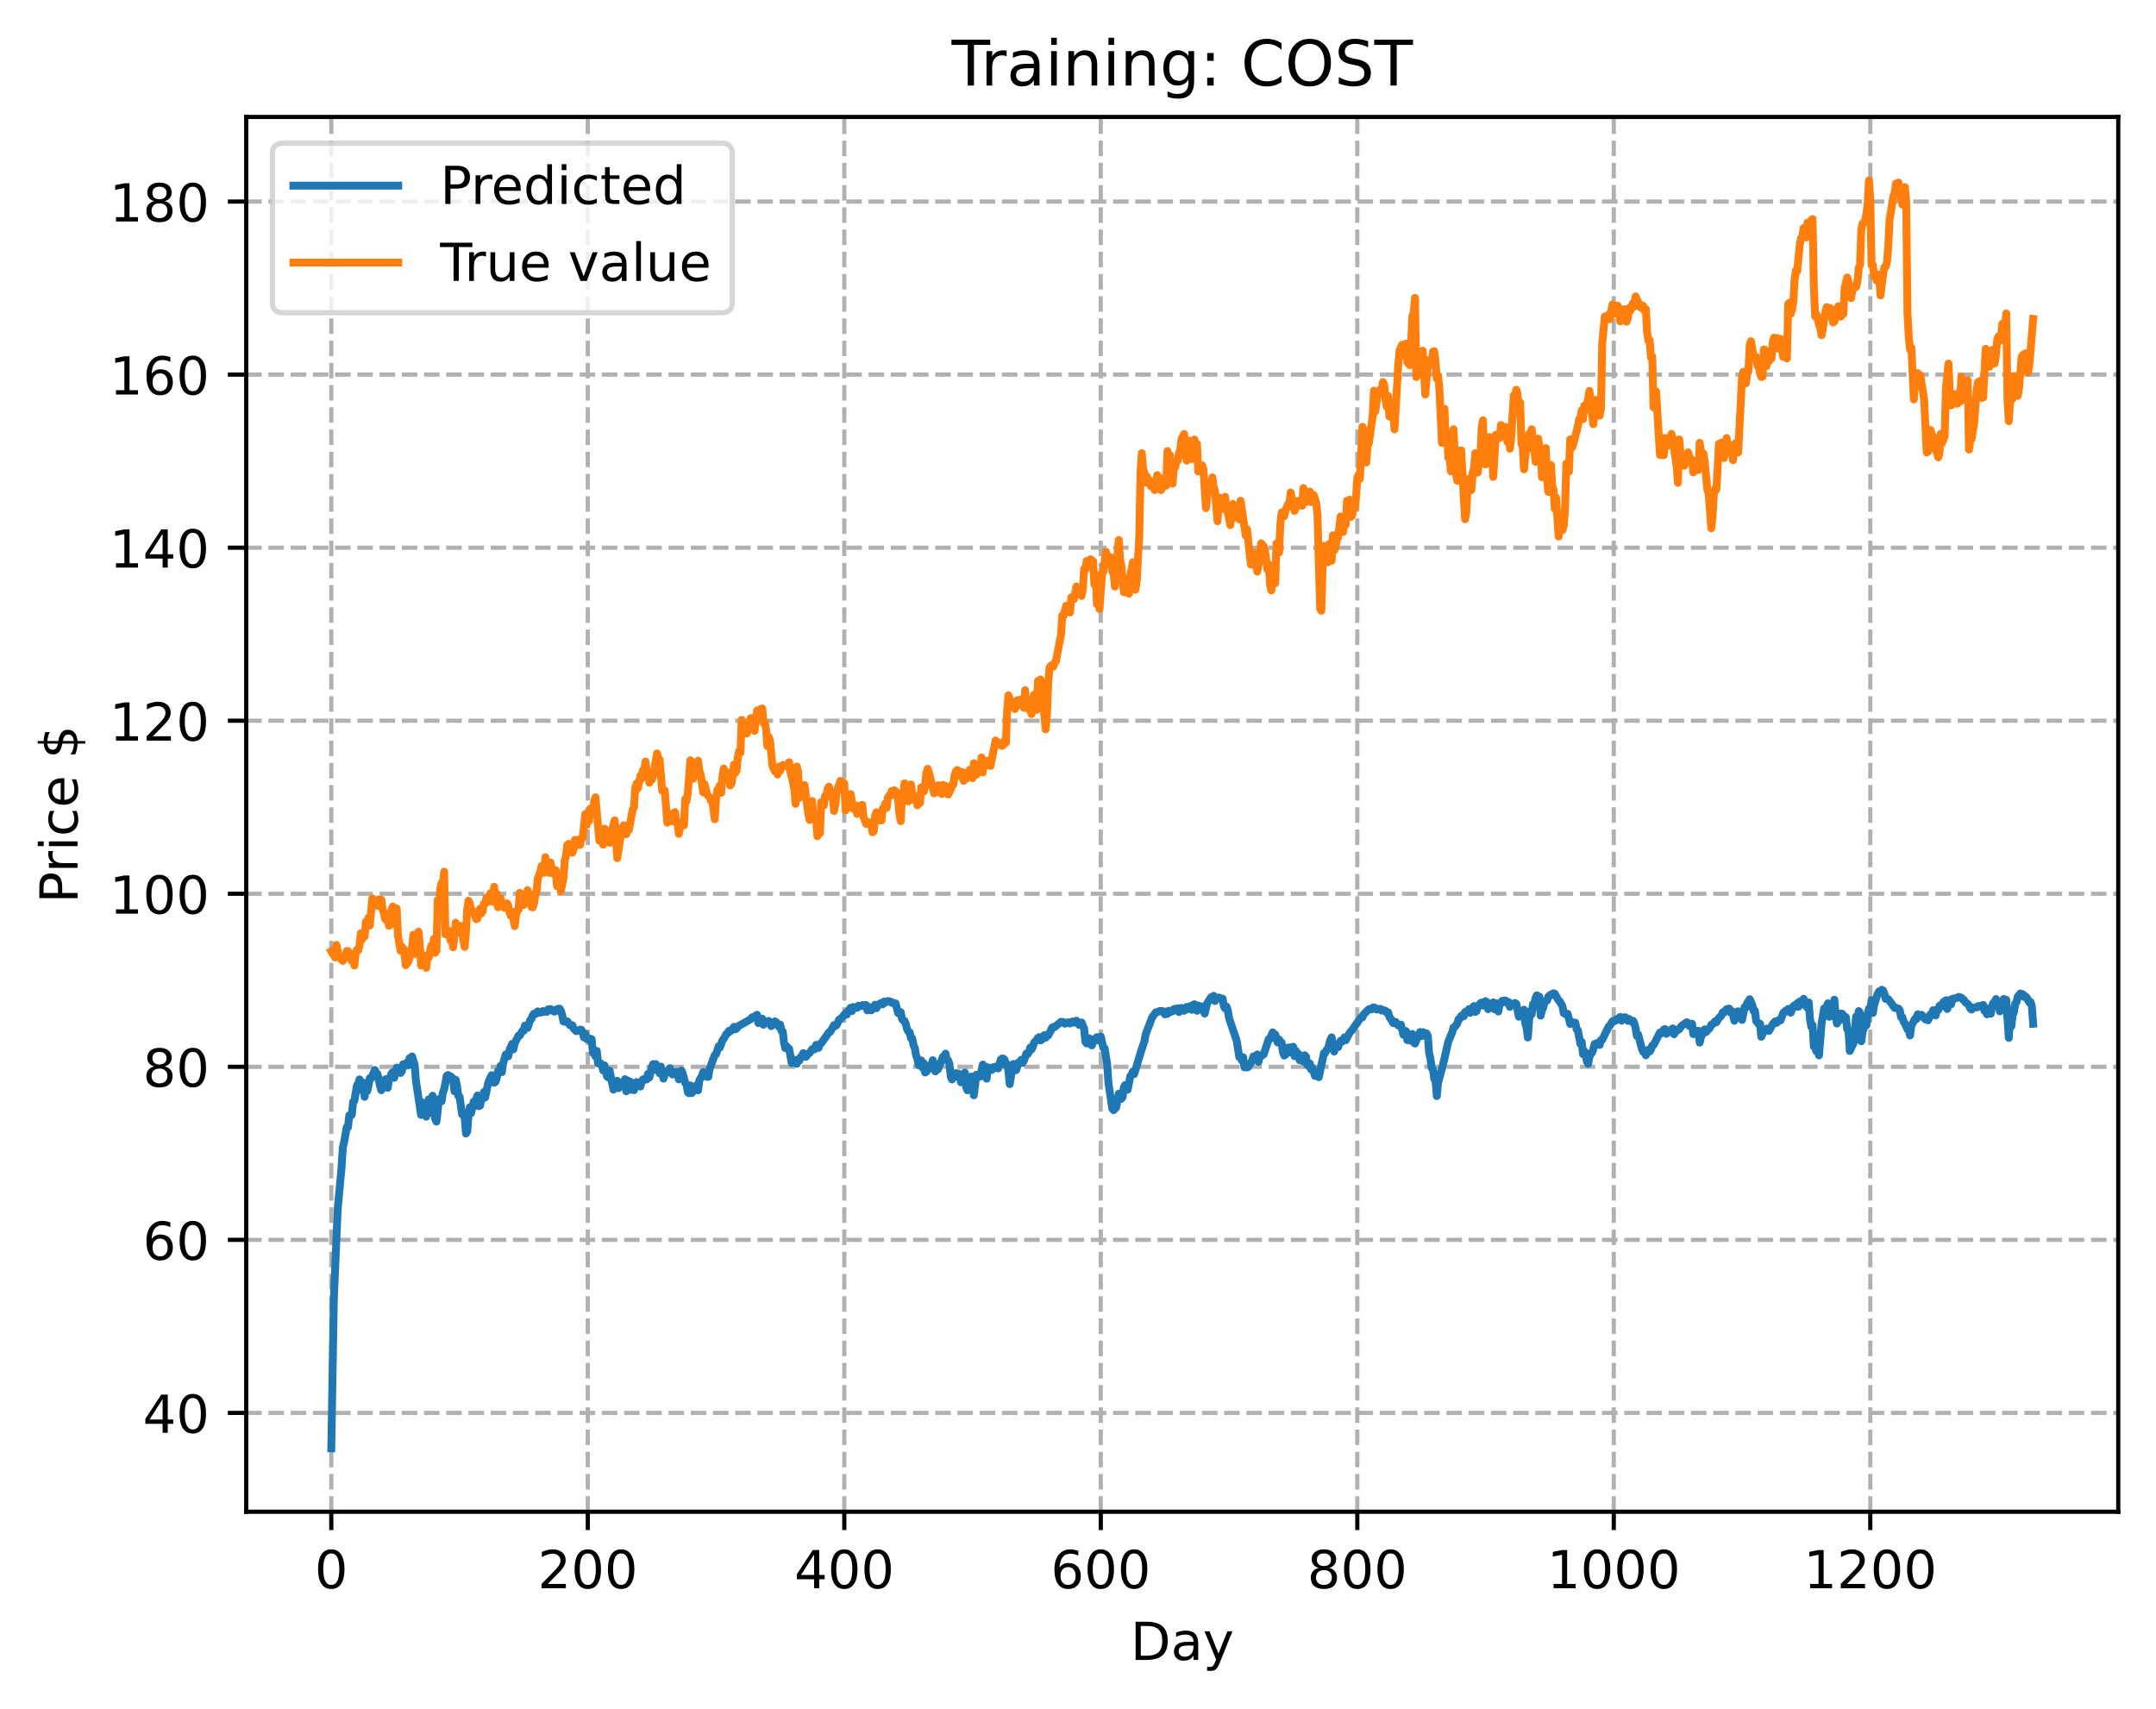 <?xml version="1.0" encoding="utf-8" standalone="no"?>
<!DOCTYPE svg PUBLIC "-//W3C//DTD SVG 1.1//EN"
  "http://www.w3.org/Graphics/SVG/1.1/DTD/svg11.dtd">
<!-- Created with matplotlib (https://matplotlib.org/) -->
<svg height="325.986pt" version="1.1" viewBox="0 0 411.286 325.986" width="411.286pt" xmlns="http://www.w3.org/2000/svg" xmlns:xlink="http://www.w3.org/1999/xlink">
 <defs>
  <style type="text/css">
*{stroke-linecap:butt;stroke-linejoin:round;}
  </style>
 </defs>
 <g id="figure_1">
  <g id="patch_1">
   <path d="M 0 325.986 
L 411.286 325.986 
L 411.286 0 
L 0 0 
z
" style="fill:#ffffff;"/>
  </g>
  <g id="axes_1">
   <g id="patch_2">
    <path d="M 46.966 288.43 
L 404.086 288.43 
L 404.086 22.318 
L 46.966 22.318 
z
" style="fill:#ffffff;"/>
   </g>
   <g id="matplotlib.axis_1">
    <g id="xtick_1">
     <g id="line2d_1">
      <path clip-path="url(#p3c61070ea3)" d="M 63.198 288.43 
L 63.198 22.318 
" style="fill:none;stroke:#b0b0b0;stroke-dasharray:2.96,1.28;stroke-dashoffset:0;stroke-width:0.8;"/>
     </g>
     <g id="line2d_2">
      <defs>
       <path d="M 0 0 
L 0 3.5 
" id="m5eff6d5b59" style="stroke:#000000;stroke-width:0.8;"/>
      </defs>
      <g>
       <use style="stroke:#000000;stroke-width:0.8;" x="63.198" xlink:href="#m5eff6d5b59" y="288.43"/>
      </g>
     </g>
     <g id="text_1">
      <!-- 0 -->
      <defs>
       <path d="M 31.781 66.406 
Q 24.172 66.406 20.328 58.906 
Q 16.5 51.422 16.5 36.375 
Q 16.5 21.391 20.328 13.891 
Q 24.172 6.391 31.781 6.391 
Q 39.453 6.391 43.281 13.891 
Q 47.125 21.391 47.125 36.375 
Q 47.125 51.422 43.281 58.906 
Q 39.453 66.406 31.781 66.406 
z
M 31.781 74.219 
Q 44.047 74.219 50.516 64.516 
Q 56.984 54.828 56.984 36.375 
Q 56.984 17.969 50.516 8.266 
Q 44.047 -1.422 31.781 -1.422 
Q 19.531 -1.422 13.062 8.266 
Q 6.594 17.969 6.594 36.375 
Q 6.594 54.828 13.062 64.516 
Q 19.531 74.219 31.781 74.219 
z
" id="DejaVuSans-48"/>
      </defs>
      <g transform="translate(60.017 303.029)scale(0.1 -0.1)">
       <use xlink:href="#DejaVuSans-48"/>
      </g>
     </g>
    </g>
    <g id="xtick_2">
     <g id="line2d_3">
      <path clip-path="url(#p3c61070ea3)" d="M 112.129 288.43 
L 112.129 22.318 
" style="fill:none;stroke:#b0b0b0;stroke-dasharray:2.96,1.28;stroke-dashoffset:0;stroke-width:0.8;"/>
     </g>
     <g id="line2d_4">
      <g>
       <use style="stroke:#000000;stroke-width:0.8;" x="112.129" xlink:href="#m5eff6d5b59" y="288.43"/>
      </g>
     </g>
     <g id="text_2">
      <!-- 200 -->
      <defs>
       <path d="M 19.188 8.297 
L 53.609 8.297 
L 53.609 0 
L 7.328 0 
L 7.328 8.297 
Q 12.938 14.109 22.625 23.891 
Q 32.328 33.688 34.812 36.531 
Q 39.547 41.844 41.422 45.531 
Q 43.312 49.219 43.312 52.781 
Q 43.312 58.594 39.234 62.25 
Q 35.156 65.922 28.609 65.922 
Q 23.969 65.922 18.812 64.312 
Q 13.672 62.703 7.812 59.422 
L 7.812 69.391 
Q 13.766 71.781 18.938 73 
Q 24.125 74.219 28.422 74.219 
Q 39.75 74.219 46.484 68.547 
Q 53.219 62.891 53.219 53.422 
Q 53.219 48.922 51.531 44.891 
Q 49.859 40.875 45.406 35.406 
Q 44.188 33.984 37.641 27.219 
Q 31.109 20.453 19.188 8.297 
z
" id="DejaVuSans-50"/>
      </defs>
      <g transform="translate(102.585 303.029)scale(0.1 -0.1)">
       <use xlink:href="#DejaVuSans-50"/>
       <use x="63.623" xlink:href="#DejaVuSans-48"/>
       <use x="127.246" xlink:href="#DejaVuSans-48"/>
      </g>
     </g>
    </g>
    <g id="xtick_3">
     <g id="line2d_5">
      <path clip-path="url(#p3c61070ea3)" d="M 161.06 288.43 
L 161.06 22.318 
" style="fill:none;stroke:#b0b0b0;stroke-dasharray:2.96,1.28;stroke-dashoffset:0;stroke-width:0.8;"/>
     </g>
     <g id="line2d_6">
      <g>
       <use style="stroke:#000000;stroke-width:0.8;" x="161.06" xlink:href="#m5eff6d5b59" y="288.43"/>
      </g>
     </g>
     <g id="text_3">
      <!-- 400 -->
      <defs>
       <path d="M 37.797 64.312 
L 12.891 25.391 
L 37.797 25.391 
z
M 35.203 72.906 
L 47.609 72.906 
L 47.609 25.391 
L 58.016 25.391 
L 58.016 17.188 
L 47.609 17.188 
L 47.609 0 
L 37.797 0 
L 37.797 17.188 
L 4.891 17.188 
L 4.891 26.703 
z
" id="DejaVuSans-52"/>
      </defs>
      <g transform="translate(151.516 303.029)scale(0.1 -0.1)">
       <use xlink:href="#DejaVuSans-52"/>
       <use x="63.623" xlink:href="#DejaVuSans-48"/>
       <use x="127.246" xlink:href="#DejaVuSans-48"/>
      </g>
     </g>
    </g>
    <g id="xtick_4">
     <g id="line2d_7">
      <path clip-path="url(#p3c61070ea3)" d="M 209.99 288.43 
L 209.99 22.318 
" style="fill:none;stroke:#b0b0b0;stroke-dasharray:2.96,1.28;stroke-dashoffset:0;stroke-width:0.8;"/>
     </g>
     <g id="line2d_8">
      <g>
       <use style="stroke:#000000;stroke-width:0.8;" x="209.99" xlink:href="#m5eff6d5b59" y="288.43"/>
      </g>
     </g>
     <g id="text_4">
      <!-- 600 -->
      <defs>
       <path d="M 33.016 40.375 
Q 26.375 40.375 22.484 35.828 
Q 18.609 31.297 18.609 23.391 
Q 18.609 15.531 22.484 10.953 
Q 26.375 6.391 33.016 6.391 
Q 39.656 6.391 43.531 10.953 
Q 47.406 15.531 47.406 23.391 
Q 47.406 31.297 43.531 35.828 
Q 39.656 40.375 33.016 40.375 
z
M 52.594 71.297 
L 52.594 62.312 
Q 48.875 64.062 45.094 64.984 
Q 41.312 65.922 37.594 65.922 
Q 27.828 65.922 22.672 59.328 
Q 17.531 52.734 16.797 39.406 
Q 19.672 43.656 24.016 45.922 
Q 28.375 48.188 33.594 48.188 
Q 44.578 48.188 50.953 41.516 
Q 57.328 34.859 57.328 23.391 
Q 57.328 12.156 50.688 5.359 
Q 44.047 -1.422 33.016 -1.422 
Q 20.359 -1.422 13.672 8.266 
Q 6.984 17.969 6.984 36.375 
Q 6.984 53.656 15.188 63.938 
Q 23.391 74.219 37.203 74.219 
Q 40.922 74.219 44.703 73.484 
Q 48.484 72.75 52.594 71.297 
z
" id="DejaVuSans-54"/>
      </defs>
      <g transform="translate(200.446 303.029)scale(0.1 -0.1)">
       <use xlink:href="#DejaVuSans-54"/>
       <use x="63.623" xlink:href="#DejaVuSans-48"/>
       <use x="127.246" xlink:href="#DejaVuSans-48"/>
      </g>
     </g>
    </g>
    <g id="xtick_5">
     <g id="line2d_9">
      <path clip-path="url(#p3c61070ea3)" d="M 258.921 288.43 
L 258.921 22.318 
" style="fill:none;stroke:#b0b0b0;stroke-dasharray:2.96,1.28;stroke-dashoffset:0;stroke-width:0.8;"/>
     </g>
     <g id="line2d_10">
      <g>
       <use style="stroke:#000000;stroke-width:0.8;" x="258.921" xlink:href="#m5eff6d5b59" y="288.43"/>
      </g>
     </g>
     <g id="text_5">
      <!-- 800 -->
      <defs>
       <path d="M 31.781 34.625 
Q 24.75 34.625 20.719 30.859 
Q 16.703 27.094 16.703 20.516 
Q 16.703 13.922 20.719 10.156 
Q 24.75 6.391 31.781 6.391 
Q 38.812 6.391 42.859 10.172 
Q 46.922 13.969 46.922 20.516 
Q 46.922 27.094 42.891 30.859 
Q 38.875 34.625 31.781 34.625 
z
M 21.922 38.812 
Q 15.578 40.375 12.031 44.719 
Q 8.5 49.078 8.5 55.328 
Q 8.5 64.062 14.719 69.141 
Q 20.953 74.219 31.781 74.219 
Q 42.672 74.219 48.875 69.141 
Q 55.078 64.062 55.078 55.328 
Q 55.078 49.078 51.531 44.719 
Q 48 40.375 41.703 38.812 
Q 48.828 37.156 52.797 32.312 
Q 56.781 27.484 56.781 20.516 
Q 56.781 9.906 50.312 4.234 
Q 43.844 -1.422 31.781 -1.422 
Q 19.734 -1.422 13.25 4.234 
Q 6.781 9.906 6.781 20.516 
Q 6.781 27.484 10.781 32.312 
Q 14.797 37.156 21.922 38.812 
z
M 18.312 54.391 
Q 18.312 48.734 21.844 45.562 
Q 25.391 42.391 31.781 42.391 
Q 38.141 42.391 41.719 45.562 
Q 45.312 48.734 45.312 54.391 
Q 45.312 60.062 41.719 63.234 
Q 38.141 66.406 31.781 66.406 
Q 25.391 66.406 21.844 63.234 
Q 18.312 60.062 18.312 54.391 
z
" id="DejaVuSans-56"/>
      </defs>
      <g transform="translate(249.377 303.029)scale(0.1 -0.1)">
       <use xlink:href="#DejaVuSans-56"/>
       <use x="63.623" xlink:href="#DejaVuSans-48"/>
       <use x="127.246" xlink:href="#DejaVuSans-48"/>
      </g>
     </g>
    </g>
    <g id="xtick_6">
     <g id="line2d_11">
      <path clip-path="url(#p3c61070ea3)" d="M 307.851 288.43 
L 307.851 22.318 
" style="fill:none;stroke:#b0b0b0;stroke-dasharray:2.96,1.28;stroke-dashoffset:0;stroke-width:0.8;"/>
     </g>
     <g id="line2d_12">
      <g>
       <use style="stroke:#000000;stroke-width:0.8;" x="307.851" xlink:href="#m5eff6d5b59" y="288.43"/>
      </g>
     </g>
     <g id="text_6">
      <!-- 1000 -->
      <defs>
       <path d="M 12.406 8.297 
L 28.516 8.297 
L 28.516 63.922 
L 10.984 60.406 
L 10.984 69.391 
L 28.422 72.906 
L 38.281 72.906 
L 38.281 8.297 
L 54.391 8.297 
L 54.391 0 
L 12.406 0 
z
" id="DejaVuSans-49"/>
      </defs>
      <g transform="translate(295.126 303.029)scale(0.1 -0.1)">
       <use xlink:href="#DejaVuSans-49"/>
       <use x="63.623" xlink:href="#DejaVuSans-48"/>
       <use x="127.246" xlink:href="#DejaVuSans-48"/>
       <use x="190.869" xlink:href="#DejaVuSans-48"/>
      </g>
     </g>
    </g>
    <g id="xtick_7">
     <g id="line2d_13">
      <path clip-path="url(#p3c61070ea3)" d="M 356.782 288.43 
L 356.782 22.318 
" style="fill:none;stroke:#b0b0b0;stroke-dasharray:2.96,1.28;stroke-dashoffset:0;stroke-width:0.8;"/>
     </g>
     <g id="line2d_14">
      <g>
       <use style="stroke:#000000;stroke-width:0.8;" x="356.782" xlink:href="#m5eff6d5b59" y="288.43"/>
      </g>
     </g>
     <g id="text_7">
      <!-- 1200 -->
      <g transform="translate(344.057 303.029)scale(0.1 -0.1)">
       <use xlink:href="#DejaVuSans-49"/>
       <use x="63.623" xlink:href="#DejaVuSans-50"/>
       <use x="127.246" xlink:href="#DejaVuSans-48"/>
       <use x="190.869" xlink:href="#DejaVuSans-48"/>
      </g>
     </g>
    </g>
    <g id="text_8">
     <!-- Day -->
     <defs>
      <path d="M 19.672 64.797 
L 19.672 8.109 
L 31.594 8.109 
Q 46.688 8.109 53.688 14.938 
Q 60.688 21.781 60.688 36.531 
Q 60.688 51.172 53.688 57.984 
Q 46.688 64.797 31.594 64.797 
z
M 9.812 72.906 
L 30.078 72.906 
Q 51.266 72.906 61.172 64.094 
Q 71.094 55.281 71.094 36.531 
Q 71.094 17.672 61.125 8.828 
Q 51.172 0 30.078 0 
L 9.812 0 
z
" id="DejaVuSans-68"/>
      <path d="M 34.281 27.484 
Q 23.391 27.484 19.188 25 
Q 14.984 22.516 14.984 16.5 
Q 14.984 11.719 18.141 8.906 
Q 21.297 6.109 26.703 6.109 
Q 34.188 6.109 38.703 11.406 
Q 43.219 16.703 43.219 25.484 
L 43.219 27.484 
z
M 52.203 31.203 
L 52.203 0 
L 43.219 0 
L 43.219 8.297 
Q 40.141 3.328 35.547 0.953 
Q 30.953 -1.422 24.312 -1.422 
Q 15.922 -1.422 10.953 3.297 
Q 6 8.016 6 15.922 
Q 6 25.141 12.172 29.828 
Q 18.359 34.516 30.609 34.516 
L 43.219 34.516 
L 43.219 35.406 
Q 43.219 41.609 39.141 45 
Q 35.062 48.391 27.688 48.391 
Q 23 48.391 18.547 47.266 
Q 14.109 46.141 10.016 43.891 
L 10.016 52.203 
Q 14.938 54.109 19.578 55.047 
Q 24.219 56 28.609 56 
Q 40.484 56 46.344 49.844 
Q 52.203 43.703 52.203 31.203 
z
" id="DejaVuSans-97"/>
      <path d="M 32.172 -5.078 
Q 28.375 -14.844 24.75 -17.812 
Q 21.141 -20.797 15.094 -20.797 
L 7.906 -20.797 
L 7.906 -13.281 
L 13.188 -13.281 
Q 16.891 -13.281 18.938 -11.516 
Q 21 -9.766 23.484 -3.219 
L 25.094 0.875 
L 2.984 54.688 
L 12.5 54.688 
L 29.594 11.922 
L 46.688 54.688 
L 56.203 54.688 
z
" id="DejaVuSans-121"/>
     </defs>
     <g transform="translate(215.652 316.707)scale(0.1 -0.1)">
      <use xlink:href="#DejaVuSans-68"/>
      <use x="77.002" xlink:href="#DejaVuSans-97"/>
      <use x="138.281" xlink:href="#DejaVuSans-121"/>
     </g>
    </g>
   </g>
   <g id="matplotlib.axis_2">
    <g id="ytick_1">
     <g id="line2d_15">
      <path clip-path="url(#p3c61070ea3)" d="M 46.966 269.573 
L 404.086 269.573 
" style="fill:none;stroke:#b0b0b0;stroke-dasharray:2.96,1.28;stroke-dashoffset:0;stroke-width:0.8;"/>
     </g>
     <g id="line2d_16">
      <defs>
       <path d="M 0 0 
L -3.5 0 
" id="m0e319aef84" style="stroke:#000000;stroke-width:0.8;"/>
      </defs>
      <g>
       <use style="stroke:#000000;stroke-width:0.8;" x="46.966" xlink:href="#m0e319aef84" y="269.573"/>
      </g>
     </g>
     <g id="text_9">
      <!-- 40 -->
      <g transform="translate(27.241 273.373)scale(0.1 -0.1)">
       <use xlink:href="#DejaVuSans-52"/>
       <use x="63.623" xlink:href="#DejaVuSans-48"/>
      </g>
     </g>
    </g>
    <g id="ytick_2">
     <g id="line2d_17">
      <path clip-path="url(#p3c61070ea3)" d="M 46.966 236.557 
L 404.086 236.557 
" style="fill:none;stroke:#b0b0b0;stroke-dasharray:2.96,1.28;stroke-dashoffset:0;stroke-width:0.8;"/>
     </g>
     <g id="line2d_18">
      <g>
       <use style="stroke:#000000;stroke-width:0.8;" x="46.966" xlink:href="#m0e319aef84" y="236.557"/>
      </g>
     </g>
     <g id="text_10">
      <!-- 60 -->
      <g transform="translate(27.241 240.356)scale(0.1 -0.1)">
       <use xlink:href="#DejaVuSans-54"/>
       <use x="63.623" xlink:href="#DejaVuSans-48"/>
      </g>
     </g>
    </g>
    <g id="ytick_3">
     <g id="line2d_19">
      <path clip-path="url(#p3c61070ea3)" d="M 46.966 203.541 
L 404.086 203.541 
" style="fill:none;stroke:#b0b0b0;stroke-dasharray:2.96,1.28;stroke-dashoffset:0;stroke-width:0.8;"/>
     </g>
     <g id="line2d_20">
      <g>
       <use style="stroke:#000000;stroke-width:0.8;" x="46.966" xlink:href="#m0e319aef84" y="203.541"/>
      </g>
     </g>
     <g id="text_11">
      <!-- 80 -->
      <g transform="translate(27.241 207.34)scale(0.1 -0.1)">
       <use xlink:href="#DejaVuSans-56"/>
       <use x="63.623" xlink:href="#DejaVuSans-48"/>
      </g>
     </g>
    </g>
    <g id="ytick_4">
     <g id="line2d_21">
      <path clip-path="url(#p3c61070ea3)" d="M 46.966 170.524 
L 404.086 170.524 
" style="fill:none;stroke:#b0b0b0;stroke-dasharray:2.96,1.28;stroke-dashoffset:0;stroke-width:0.8;"/>
     </g>
     <g id="line2d_22">
      <g>
       <use style="stroke:#000000;stroke-width:0.8;" x="46.966" xlink:href="#m0e319aef84" y="170.524"/>
      </g>
     </g>
     <g id="text_12">
      <!-- 100 -->
      <g transform="translate(20.878 174.323)scale(0.1 -0.1)">
       <use xlink:href="#DejaVuSans-49"/>
       <use x="63.623" xlink:href="#DejaVuSans-48"/>
       <use x="127.246" xlink:href="#DejaVuSans-48"/>
      </g>
     </g>
    </g>
    <g id="ytick_5">
     <g id="line2d_23">
      <path clip-path="url(#p3c61070ea3)" d="M 46.966 137.508 
L 404.086 137.508 
" style="fill:none;stroke:#b0b0b0;stroke-dasharray:2.96,1.28;stroke-dashoffset:0;stroke-width:0.8;"/>
     </g>
     <g id="line2d_24">
      <g>
       <use style="stroke:#000000;stroke-width:0.8;" x="46.966" xlink:href="#m0e319aef84" y="137.508"/>
      </g>
     </g>
     <g id="text_13">
      <!-- 120 -->
      <g transform="translate(20.878 141.307)scale(0.1 -0.1)">
       <use xlink:href="#DejaVuSans-49"/>
       <use x="63.623" xlink:href="#DejaVuSans-50"/>
       <use x="127.246" xlink:href="#DejaVuSans-48"/>
      </g>
     </g>
    </g>
    <g id="ytick_6">
     <g id="line2d_25">
      <path clip-path="url(#p3c61070ea3)" d="M 46.966 104.491 
L 404.086 104.491 
" style="fill:none;stroke:#b0b0b0;stroke-dasharray:2.96,1.28;stroke-dashoffset:0;stroke-width:0.8;"/>
     </g>
     <g id="line2d_26">
      <g>
       <use style="stroke:#000000;stroke-width:0.8;" x="46.966" xlink:href="#m0e319aef84" y="104.491"/>
      </g>
     </g>
     <g id="text_14">
      <!-- 140 -->
      <g transform="translate(20.878 108.291)scale(0.1 -0.1)">
       <use xlink:href="#DejaVuSans-49"/>
       <use x="63.623" xlink:href="#DejaVuSans-52"/>
       <use x="127.246" xlink:href="#DejaVuSans-48"/>
      </g>
     </g>
    </g>
    <g id="ytick_7">
     <g id="line2d_27">
      <path clip-path="url(#p3c61070ea3)" d="M 46.966 71.475 
L 404.086 71.475 
" style="fill:none;stroke:#b0b0b0;stroke-dasharray:2.96,1.28;stroke-dashoffset:0;stroke-width:0.8;"/>
     </g>
     <g id="line2d_28">
      <g>
       <use style="stroke:#000000;stroke-width:0.8;" x="46.966" xlink:href="#m0e319aef84" y="71.475"/>
      </g>
     </g>
     <g id="text_15">
      <!-- 160 -->
      <g transform="translate(20.878 75.274)scale(0.1 -0.1)">
       <use xlink:href="#DejaVuSans-49"/>
       <use x="63.623" xlink:href="#DejaVuSans-54"/>
       <use x="127.246" xlink:href="#DejaVuSans-48"/>
      </g>
     </g>
    </g>
    <g id="ytick_8">
     <g id="line2d_29">
      <path clip-path="url(#p3c61070ea3)" d="M 46.966 38.459 
L 404.086 38.459 
" style="fill:none;stroke:#b0b0b0;stroke-dasharray:2.96,1.28;stroke-dashoffset:0;stroke-width:0.8;"/>
     </g>
     <g id="line2d_30">
      <g>
       <use style="stroke:#000000;stroke-width:0.8;" x="46.966" xlink:href="#m0e319aef84" y="38.459"/>
      </g>
     </g>
     <g id="text_16">
      <!-- 180 -->
      <g transform="translate(20.878 42.258)scale(0.1 -0.1)">
       <use xlink:href="#DejaVuSans-49"/>
       <use x="63.623" xlink:href="#DejaVuSans-56"/>
       <use x="127.246" xlink:href="#DejaVuSans-48"/>
      </g>
     </g>
    </g>
    <g id="text_17">
     <!-- Price $ -->
     <defs>
      <path d="M 19.672 64.797 
L 19.672 37.406 
L 32.078 37.406 
Q 38.969 37.406 42.719 40.969 
Q 46.484 44.531 46.484 51.125 
Q 46.484 57.672 42.719 61.234 
Q 38.969 64.797 32.078 64.797 
z
M 9.812 72.906 
L 32.078 72.906 
Q 44.344 72.906 50.609 67.359 
Q 56.891 61.812 56.891 51.125 
Q 56.891 40.328 50.609 34.812 
Q 44.344 29.297 32.078 29.297 
L 19.672 29.297 
L 19.672 0 
L 9.812 0 
z
" id="DejaVuSans-80"/>
      <path d="M 41.109 46.297 
Q 39.594 47.172 37.812 47.578 
Q 36.031 48 33.891 48 
Q 26.266 48 22.188 43.047 
Q 18.109 38.094 18.109 28.812 
L 18.109 0 
L 9.078 0 
L 9.078 54.688 
L 18.109 54.688 
L 18.109 46.188 
Q 20.953 51.172 25.484 53.578 
Q 30.031 56 36.531 56 
Q 37.453 56 38.578 55.875 
Q 39.703 55.766 41.062 55.516 
z
" id="DejaVuSans-114"/>
      <path d="M 9.422 54.688 
L 18.406 54.688 
L 18.406 0 
L 9.422 0 
z
M 9.422 75.984 
L 18.406 75.984 
L 18.406 64.594 
L 9.422 64.594 
z
" id="DejaVuSans-105"/>
      <path d="M 48.781 52.594 
L 48.781 44.188 
Q 44.969 46.297 41.141 47.344 
Q 37.312 48.391 33.406 48.391 
Q 24.656 48.391 19.812 42.844 
Q 14.984 37.312 14.984 27.297 
Q 14.984 17.281 19.812 11.734 
Q 24.656 6.203 33.406 6.203 
Q 37.312 6.203 41.141 7.25 
Q 44.969 8.297 48.781 10.406 
L 48.781 2.094 
Q 45.016 0.344 40.984 -0.531 
Q 36.969 -1.422 32.422 -1.422 
Q 20.062 -1.422 12.781 6.344 
Q 5.516 14.109 5.516 27.297 
Q 5.516 40.672 12.859 48.328 
Q 20.219 56 33.016 56 
Q 37.156 56 41.109 55.141 
Q 45.062 54.297 48.781 52.594 
z
" id="DejaVuSans-99"/>
      <path d="M 56.203 29.594 
L 56.203 25.203 
L 14.891 25.203 
Q 15.484 15.922 20.484 11.062 
Q 25.484 6.203 34.422 6.203 
Q 39.594 6.203 44.453 7.469 
Q 49.312 8.734 54.109 11.281 
L 54.109 2.781 
Q 49.266 0.734 44.188 -0.344 
Q 39.109 -1.422 33.891 -1.422 
Q 20.797 -1.422 13.156 6.188 
Q 5.516 13.812 5.516 26.812 
Q 5.516 40.234 12.766 48.109 
Q 20.016 56 32.328 56 
Q 43.359 56 49.781 48.891 
Q 56.203 41.797 56.203 29.594 
z
M 47.219 32.234 
Q 47.125 39.594 43.094 43.984 
Q 39.062 48.391 32.422 48.391 
Q 24.906 48.391 20.391 44.141 
Q 15.875 39.891 15.188 32.172 
z
" id="DejaVuSans-101"/>
      <path id="DejaVuSans-32"/>
      <path d="M 33.797 -14.703 
L 28.906 -14.703 
L 28.859 0 
Q 23.734 0.094 18.609 1.188 
Q 13.484 2.297 8.297 4.5 
L 8.297 13.281 
Q 13.281 10.156 18.375 8.562 
Q 23.484 6.984 28.906 6.938 
L 28.906 29.203 
Q 18.109 30.953 13.203 35.156 
Q 8.297 39.359 8.297 46.688 
Q 8.297 54.641 13.625 59.219 
Q 18.953 63.812 28.906 64.5 
L 28.906 75.984 
L 33.797 75.984 
L 33.797 64.656 
Q 38.328 64.453 42.578 63.688 
Q 46.828 62.938 50.875 61.625 
L 50.875 53.078 
Q 46.828 55.125 42.547 56.25 
Q 38.281 57.375 33.797 57.562 
L 33.797 36.719 
Q 44.875 35.016 50.094 30.609 
Q 55.328 26.219 55.328 18.609 
Q 55.328 10.359 49.781 5.594 
Q 44.234 0.828 33.797 0.094 
z
M 28.906 37.594 
L 28.906 57.625 
Q 23.25 56.984 20.266 54.391 
Q 17.281 51.812 17.281 47.516 
Q 17.281 43.312 20.031 40.969 
Q 22.797 38.625 28.906 37.594 
z
M 33.797 28.219 
L 33.797 7.078 
Q 39.984 7.906 43.141 10.594 
Q 46.297 13.281 46.297 17.672 
Q 46.297 21.969 43.281 24.5 
Q 40.281 27.047 33.797 28.219 
z
" id="DejaVuSans-36"/>
     </defs>
     <g transform="translate(14.798 172.342)rotate(-90)scale(0.1 -0.1)">
      <use xlink:href="#DejaVuSans-80"/>
      <use x="58.553" xlink:href="#DejaVuSans-114"/>
      <use x="99.666" xlink:href="#DejaVuSans-105"/>
      <use x="127.449" xlink:href="#DejaVuSans-99"/>
      <use x="182.43" xlink:href="#DejaVuSans-101"/>
      <use x="243.953" xlink:href="#DejaVuSans-32"/>
      <use x="275.74" xlink:href="#DejaVuSans-36"/>
     </g>
    </g>
   </g>
   <g id="line2d_31">
    <path clip-path="url(#p3c61070ea3)" d="M 63.198 276.334 
L 63.688 247.696 
L 64.422 230.673 
L 65.156 222.771 
L 65.4 218.901 
L 65.645 217.914 
L 66.134 215.071 
L 66.379 215.076 
L 66.623 212.812 
L 66.868 212.931 
L 67.113 212.647 
L 67.357 210.263 
L 67.602 210.004 
L 68.091 207.085 
L 68.336 206.755 
L 68.581 205.939 
L 68.825 206.759 
L 69.07 208.025 
L 69.315 206.576 
L 69.559 209.272 
L 69.804 207.239 
L 70.049 208.175 
L 70.293 207.195 
L 70.538 205.71 
L 70.783 205.745 
L 71.517 204.154 
L 71.761 204.715 
L 72.006 204.895 
L 72.495 207.136 
L 72.74 208.005 
L 72.984 206.626 
L 73.229 206.52 
L 73.474 205.958 
L 73.718 205.893 
L 73.963 207.55 
L 74.208 205.982 
L 74.452 205.547 
L 74.697 204.81 
L 74.942 204.577 
L 75.186 205.645 
L 75.676 203.697 
L 76.165 203.815 
L 76.41 204.725 
L 76.654 204.401 
L 76.899 203.051 
L 77.388 203.326 
L 77.633 202.72 
L 77.878 203.233 
L 78.122 201.897 
L 78.367 202.792 
L 78.611 201.554 
L 79.101 203.135 
L 79.345 206.197 
L 80.324 212.707 
L 80.569 210.333 
L 80.813 212.408 
L 81.058 212.393 
L 81.303 213.057 
L 81.792 209.748 
L 82.037 212.31 
L 82.526 209.059 
L 83.015 213.501 
L 83.26 213.995 
L 83.749 209.681 
L 84.239 210.111 
L 84.483 208.454 
L 84.728 207.846 
L 85.217 205.268 
L 85.462 205.104 
L 85.706 205.765 
L 85.951 205.346 
L 86.44 205.806 
L 86.685 208.21 
L 86.93 206.023 
L 87.174 207.184 
L 87.419 209.084 
L 87.664 209.234 
L 88.153 212.608 
L 88.398 212.747 
L 88.642 213.244 
L 88.887 216.265 
L 89.132 215.883 
L 89.376 212.733 
L 89.621 211.267 
L 89.866 212.39 
L 90.355 210.21 
L 90.599 210.977 
L 90.844 209.656 
L 91.089 209.009 
L 91.333 211.057 
L 91.578 210.949 
L 91.823 209.456 
L 92.067 209.66 
L 92.312 208.349 
L 92.557 209.387 
L 93.046 206.999 
L 93.291 206.13 
L 93.78 205.141 
L 94.025 205.271 
L 94.269 206.579 
L 94.514 206.416 
L 94.759 205.777 
L 95.003 204.318 
L 95.248 204.673 
L 95.493 203.356 
L 95.737 204.568 
L 95.982 202.884 
L 96.471 201.201 
L 96.716 201.21 
L 96.96 201.536 
L 97.205 200.289 
L 97.694 199.164 
L 97.939 200.21 
L 98.184 199.047 
L 98.918 197.596 
L 99.162 197.565 
L 99.652 196.675 
L 99.896 196.676 
L 100.141 195.677 
L 100.386 196.124 
L 100.63 196.129 
L 101.12 194.667 
L 101.364 194.431 
L 101.609 193.745 
L 101.854 193.412 
L 102.098 193.509 
L 102.587 192.964 
L 102.832 193.217 
L 103.321 193.16 
L 103.566 192.899 
L 103.811 193.017 
L 104.055 192.935 
L 104.3 193.065 
L 104.545 192.591 
L 105.034 192.526 
L 105.523 192.9 
L 105.768 193.013 
L 106.013 192.873 
L 106.257 192.531 
L 106.747 192.435 
L 106.991 192.862 
L 107.236 193.604 
L 107.481 194.88 
L 107.97 194.992 
L 108.215 194.862 
L 108.704 195.593 
L 108.948 195.534 
L 109.193 195.63 
L 109.438 196.272 
L 109.927 196.739 
L 110.172 196.61 
L 110.416 196.697 
L 110.661 196.445 
L 110.906 196.477 
L 111.15 196.988 
L 111.395 197.934 
L 111.64 197.246 
L 111.884 198.209 
L 112.129 198.223 
L 112.374 198.42 
L 112.618 198.184 
L 112.863 198.265 
L 113.108 200.918 
L 113.352 200.372 
L 113.597 201.565 
L 113.842 200.506 
L 114.086 202.896 
L 114.331 202.823 
L 114.575 202.871 
L 114.82 203.268 
L 115.065 204.243 
L 115.309 203.266 
L 115.799 205.381 
L 116.043 205.574 
L 116.288 204.264 
L 117.022 207.889 
L 117.511 207.107 
L 117.756 206.223 
L 118.001 207.62 
L 118.245 206.91 
L 118.49 206.758 
L 118.735 206.783 
L 118.979 207.065 
L 119.224 205.902 
L 119.469 208.213 
L 119.713 206.149 
L 119.958 207.023 
L 120.203 206.36 
L 120.447 207.933 
L 120.692 207.867 
L 120.936 208.005 
L 121.426 206.459 
L 121.67 207.151 
L 121.915 206.805 
L 122.16 207.317 
L 122.404 206.361 
L 122.649 205.938 
L 122.894 206.07 
L 123.138 205.734 
L 123.383 205.94 
L 123.628 204.857 
L 123.872 205.568 
L 124.362 203.617 
L 124.606 203.023 
L 124.851 204.052 
L 125.096 203.029 
L 125.34 204.206 
L 125.585 203.769 
L 125.83 204.767 
L 126.074 203.499 
L 126.563 205.803 
L 126.808 205.051 
L 127.787 203.8 
L 128.276 205.004 
L 128.521 204.577 
L 128.765 204.871 
L 129.01 204.523 
L 129.255 204.86 
L 129.499 205.944 
L 129.989 204.261 
L 130.233 204.781 
L 130.723 206.648 
L 130.967 206.84 
L 131.212 208.408 
L 131.457 208.582 
L 131.701 207.1 
L 131.946 208.563 
L 132.68 207.664 
L 132.924 207.045 
L 133.169 208.026 
L 133.414 206.086 
L 133.903 205.317 
L 134.148 204.549 
L 134.392 204.945 
L 134.637 204.642 
L 134.882 205.46 
L 135.126 205.445 
L 135.371 203.922 
L 136.35 201.315 
L 136.594 201.168 
L 137.084 199.635 
L 137.328 199.86 
L 137.818 198.486 
L 138.062 198.196 
L 138.551 197.296 
L 138.796 197.162 
L 139.041 196.689 
L 139.285 196.785 
L 139.775 196.27 
L 140.019 195.908 
L 140.264 196.384 
L 140.509 196.248 
L 140.753 195.845 
L 143.2 194.458 
L 143.445 194.118 
L 143.934 193.949 
L 144.423 193.608 
L 144.668 195.198 
L 144.912 194.505 
L 145.402 194.348 
L 145.646 195.518 
L 145.891 195.096 
L 146.136 195.12 
L 146.625 194.779 
L 147.114 195.778 
L 147.604 195.02 
L 147.848 194.874 
L 148.093 195.03 
L 148.338 195.628 
L 148.582 195.902 
L 148.827 195.495 
L 149.072 196.69 
L 149.316 196.805 
L 149.561 198.888 
L 149.806 199.983 
L 150.05 199.615 
L 150.539 200.119 
L 151.029 202.824 
L 151.518 202.2 
L 152.007 202.971 
L 152.252 202.137 
L 152.497 202.354 
L 152.741 201.66 
L 152.986 201.508 
L 153.231 200.926 
L 153.475 201.134 
L 153.72 201.651 
L 154.209 201.052 
L 154.454 200.872 
L 154.943 200.166 
L 155.433 200.192 
L 155.677 199.364 
L 155.922 199.496 
L 156.166 199.923 
L 156.411 199.182 
L 156.656 199.046 
L 157.39 198.027 
L 158.124 196.962 
L 158.368 196.884 
L 159.102 195.577 
L 159.347 195.774 
L 159.592 195.589 
L 160.081 194.518 
L 160.326 194.461 
L 161.304 193.317 
L 161.549 193.561 
L 161.794 192.895 
L 162.283 192.264 
L 162.527 192.908 
L 162.772 192.132 
L 163.017 192.321 
L 163.261 192.21 
L 163.506 192.28 
L 163.751 191.879 
L 164.24 191.97 
L 164.485 191.781 
L 165.219 191.76 
L 165.463 192.775 
L 165.708 192.617 
L 165.953 192.184 
L 166.197 192.765 
L 166.931 191.699 
L 167.176 192.371 
L 167.421 191.695 
L 167.665 191.778 
L 167.91 191.455 
L 168.154 191.353 
L 168.399 191.611 
L 168.644 191.1 
L 168.888 191.27 
L 169.378 190.99 
L 169.867 191.089 
L 170.112 191.32 
L 170.356 191.301 
L 170.601 191.512 
L 170.846 191.442 
L 171.335 193.301 
L 171.58 193.358 
L 171.824 193.11 
L 172.069 194.396 
L 172.314 194.714 
L 172.558 194.776 
L 172.803 195.409 
L 173.048 196.385 
L 173.292 196.811 
L 173.537 196.982 
L 173.782 198.111 
L 174.026 198.123 
L 174.271 199.427 
L 174.515 199.972 
L 174.76 201.365 
L 175.005 202.05 
L 175.249 203.222 
L 175.739 202.333 
L 175.983 203.723 
L 176.228 202.853 
L 176.473 204.634 
L 176.717 204.495 
L 176.962 203.357 
L 177.451 203.87 
L 177.696 203.293 
L 177.941 202.284 
L 178.185 203.127 
L 178.43 204.408 
L 178.675 203.517 
L 178.919 204.041 
L 179.898 201.596 
L 180.142 201.846 
L 180.387 201.038 
L 180.632 202.307 
L 180.876 202.332 
L 181.121 202.987 
L 181.366 205.413 
L 181.61 205.955 
L 181.855 205.504 
L 182.1 205.443 
L 182.344 204.753 
L 182.589 205.416 
L 182.834 204.83 
L 183.078 205.345 
L 183.323 206.502 
L 183.568 206.024 
L 183.812 205.867 
L 184.057 204.638 
L 184.302 207.417 
L 184.546 208.028 
L 184.791 205.848 
L 185.036 205.844 
L 185.28 205.399 
L 185.525 206.129 
L 185.77 208.974 
L 186.259 205.06 
L 186.503 205.172 
L 186.748 205.452 
L 186.993 205.415 
L 187.482 203.119 
L 187.727 203.4 
L 187.971 203.938 
L 188.216 205.813 
L 188.461 203.625 
L 188.705 204.057 
L 189.195 204.137 
L 189.439 203.627 
L 189.684 203.838 
L 189.929 203.501 
L 190.418 203.854 
L 190.907 202.175 
L 191.152 201.953 
L 191.397 201.98 
L 191.641 202.187 
L 191.886 203.235 
L 192.13 203.022 
L 192.375 204.331 
L 192.62 206.848 
L 193.109 203.891 
L 193.354 202.993 
L 193.843 204.176 
L 194.332 202.685 
L 194.577 202.599 
L 194.822 202.196 
L 195.066 202.798 
L 195.311 202.406 
L 195.8 201.01 
L 196.045 201.114 
L 196.29 200.726 
L 196.534 199.87 
L 196.779 200.217 
L 197.024 199.706 
L 197.268 198.91 
L 197.758 198.454 
L 198.002 198.013 
L 198.247 197.875 
L 198.491 198.517 
L 198.736 198.348 
L 198.981 197.749 
L 199.225 197.495 
L 199.47 197.986 
L 199.715 197.587 
L 199.959 197.554 
L 200.449 196.627 
L 200.693 196.058 
L 200.938 195.934 
L 201.183 195.972 
L 202.406 194.956 
L 202.895 195.006 
L 203.14 195.318 
L 203.874 195.035 
L 204.118 195.277 
L 204.608 194.894 
L 204.852 195.094 
L 205.342 194.742 
L 205.831 195.528 
L 206.076 195.373 
L 206.32 195.073 
L 206.81 196.223 
L 207.054 198.771 
L 207.299 199.091 
L 207.788 198.103 
L 208.033 198.445 
L 208.278 199.461 
L 208.767 198.228 
L 209.012 198.194 
L 209.256 197.879 
L 209.501 198.502 
L 209.746 197.893 
L 209.99 197.76 
L 210.479 199.952 
L 210.724 200.01 
L 211.213 203.099 
L 211.458 206.685 
L 212.192 211.55 
L 212.437 211.806 
L 212.926 211.303 
L 213.415 208.675 
L 213.66 209.053 
L 213.905 209.654 
L 214.149 209.333 
L 214.394 207.426 
L 214.639 207.011 
L 215.128 207.905 
L 215.617 205.339 
L 215.862 205.035 
L 216.106 204.437 
L 216.351 204.94 
L 217.819 200.11 
L 218.308 198.688 
L 218.553 197.334 
L 219.776 194.123 
L 220.51 193.135 
L 220.755 193.123 
L 221.244 192.892 
L 221.734 192.893 
L 221.978 193.082 
L 222.223 193.536 
L 222.467 193 
L 222.712 193.438 
L 222.957 192.847 
L 223.201 193.11 
L 223.691 192.944 
L 223.935 192.53 
L 224.425 192.43 
L 224.669 192.39 
L 224.914 193.099 
L 225.159 192.38 
L 225.403 192.303 
L 225.648 192.782 
L 225.893 192.846 
L 226.137 192.634 
L 226.382 192.105 
L 226.627 192.498 
L 227.116 191.946 
L 227.361 192.671 
L 227.605 191.707 
L 227.85 191.602 
L 228.339 192.85 
L 228.584 191.848 
L 228.828 192.26 
L 229.318 192.029 
L 229.807 193.388 
L 230.296 191.396 
L 231.03 190.262 
L 231.275 190.524 
L 231.52 189.991 
L 231.764 190.996 
L 232.009 190.39 
L 232.254 190.534 
L 232.498 190.319 
L 232.988 190.528 
L 233.232 190.541 
L 233.477 191.996 
L 233.722 192.404 
L 233.966 192.037 
L 234.211 192.732 
L 234.455 194.237 
L 235.923 198.586 
L 236.413 201.699 
L 236.657 201.605 
L 236.902 202.333 
L 237.147 201.71 
L 237.391 203.639 
L 237.636 203.127 
L 237.881 203.666 
L 238.125 203.572 
L 238.859 202.37 
L 239.104 201.551 
L 239.349 202.008 
L 239.593 201.865 
L 239.838 201.183 
L 240.082 202.595 
L 240.327 201.369 
L 240.572 201.517 
L 240.816 201.206 
L 241.061 201.172 
L 242.04 198.224 
L 242.284 198.147 
L 242.774 196.975 
L 243.018 198.065 
L 243.263 197.358 
L 243.752 198.922 
L 243.997 198.346 
L 244.242 198.936 
L 244.486 198.881 
L 244.731 200.756 
L 244.976 201.401 
L 245.22 201.235 
L 245.465 200.25 
L 245.709 199.878 
L 245.954 200.807 
L 246.199 199.826 
L 246.443 200.201 
L 246.688 199.717 
L 246.933 201.499 
L 247.177 200.462 
L 247.422 201.305 
L 247.667 201.034 
L 247.911 202.279 
L 248.156 202.038 
L 248.401 201.517 
L 248.645 202.546 
L 248.89 201.331 
L 249.135 201.607 
L 249.379 203.182 
L 249.624 203.42 
L 249.869 202.911 
L 250.113 204.038 
L 250.358 203.719 
L 250.847 205.273 
L 251.092 205.306 
L 251.337 204.928 
L 251.581 205.524 
L 252.56 200.926 
L 252.804 200.897 
L 253.049 200.32 
L 253.294 200.169 
L 253.783 198.412 
L 254.028 197.915 
L 254.517 200.629 
L 254.762 199.29 
L 255.006 199.777 
L 255.251 199.799 
L 255.74 198.573 
L 255.985 198.763 
L 256.23 198.522 
L 256.474 197.929 
L 256.719 198.466 
L 257.453 197.065 
L 257.942 196.506 
L 259.655 194.067 
L 259.899 194.119 
L 260.144 193.524 
L 261.123 192.557 
L 261.612 192.59 
L 261.857 192.247 
L 262.101 192.215 
L 262.346 192.306 
L 262.591 192.607 
L 263.325 192.484 
L 263.569 192.827 
L 263.814 192.695 
L 264.303 192.856 
L 264.548 193.217 
L 264.792 193.139 
L 265.037 194.035 
L 265.282 194.327 
L 265.771 195.197 
L 266.016 194.947 
L 266.26 194.992 
L 266.505 195.448 
L 266.75 195.663 
L 267.239 195.486 
L 267.728 197.434 
L 267.973 196.724 
L 268.218 196.724 
L 268.462 198.443 
L 268.707 198.393 
L 268.952 198.525 
L 269.441 197.273 
L 269.685 198.884 
L 269.93 199.103 
L 270.664 197.343 
L 270.909 196.906 
L 271.153 197.696 
L 271.398 196.924 
L 271.643 197.03 
L 271.887 197.505 
L 272.132 197.167 
L 272.377 197.643 
L 272.621 200.914 
L 272.866 201.936 
L 273.111 203.768 
L 273.355 204.027 
L 273.6 205.841 
L 273.845 206.015 
L 274.089 209.127 
L 274.334 206.613 
L 275.313 202.982 
L 276.291 198.716 
L 277.025 196.967 
L 277.27 196.014 
L 277.514 195.961 
L 278.004 195.253 
L 278.248 194.444 
L 278.493 194.35 
L 278.738 193.842 
L 278.982 193.673 
L 279.227 193.907 
L 279.472 193.113 
L 279.716 192.984 
L 279.961 193.135 
L 280.206 192.556 
L 280.45 193.254 
L 280.695 192.522 
L 281.184 191.943 
L 281.429 193.06 
L 281.673 192.914 
L 281.918 192.021 
L 282.407 191.405 
L 282.652 191.271 
L 282.897 191.851 
L 283.386 191.02 
L 283.631 191.181 
L 283.875 192.546 
L 284.365 191.509 
L 284.609 192.245 
L 284.854 191.249 
L 285.099 192.558 
L 285.343 191.722 
L 285.588 191.446 
L 285.833 192.99 
L 286.077 191.54 
L 286.322 191.463 
L 286.567 190.959 
L 287.056 190.878 
L 287.301 190.948 
L 287.545 191.395 
L 287.79 191.187 
L 288.034 192.107 
L 288.279 191.619 
L 288.524 191.538 
L 288.768 191.674 
L 289.013 191.369 
L 289.258 191.524 
L 289.747 193.995 
L 289.992 193.78 
L 290.726 192.651 
L 290.97 195.285 
L 291.215 196.054 
L 291.46 197.959 
L 291.704 194.527 
L 291.949 192.883 
L 292.194 193.503 
L 292.438 191.593 
L 292.683 191.504 
L 292.928 190.409 
L 293.172 189.902 
L 293.417 190.292 
L 293.661 190.146 
L 293.906 193.78 
L 294.151 192.754 
L 294.395 192.246 
L 294.64 191.244 
L 294.885 190.934 
L 295.129 190.9 
L 295.374 190.131 
L 295.863 189.735 
L 296.108 189.846 
L 296.353 189.503 
L 296.597 189.61 
L 297.331 190.883 
L 297.576 191.084 
L 298.065 192 
L 298.31 193.321 
L 298.799 193.573 
L 299.044 193.421 
L 299.533 195.374 
L 299.778 194.943 
L 300.022 195.161 
L 300.267 195.227 
L 300.512 195.119 
L 300.756 196.373 
L 301.001 196.577 
L 301.49 199.198 
L 301.735 198.784 
L 301.98 201.133 
L 302.224 200.535 
L 302.469 200.892 
L 302.714 202.514 
L 302.958 202.962 
L 303.203 201.686 
L 303.448 201.044 
L 303.692 200.848 
L 303.937 200.251 
L 304.182 199.185 
L 304.426 199.361 
L 304.671 199.002 
L 304.916 198.925 
L 305.16 199.364 
L 305.405 198.447 
L 305.649 198.373 
L 306.873 195.87 
L 307.117 195.668 
L 307.607 194.84 
L 308.096 194.804 
L 308.341 194.491 
L 308.83 194.233 
L 309.075 194.026 
L 309.319 194.747 
L 309.809 194.113 
L 310.053 194.092 
L 310.543 194.766 
L 310.787 194.422 
L 311.277 194.939 
L 311.521 194.756 
L 311.766 195.205 
L 312.01 196.171 
L 312.255 197.66 
L 312.5 197.381 
L 313.234 200.205 
L 313.478 200.712 
L 313.723 200.456 
L 313.968 201.349 
L 314.212 200.53 
L 314.457 200.256 
L 314.702 200.621 
L 314.946 200.241 
L 315.191 199.477 
L 315.436 199.366 
L 315.925 198.46 
L 316.414 197.461 
L 316.659 196.999 
L 316.904 197.15 
L 317.393 196.416 
L 317.637 196.339 
L 317.882 197.245 
L 318.371 196.829 
L 319.105 196.211 
L 319.35 197.326 
L 319.595 196.772 
L 319.839 196.715 
L 320.084 196.414 
L 320.329 196.395 
L 320.818 195.7 
L 321.552 195.193 
L 321.797 195.034 
L 322.286 195.772 
L 322.531 195.371 
L 322.775 195.322 
L 323.02 197.311 
L 323.265 196.563 
L 323.509 196.92 
L 323.754 197.073 
L 323.998 196.671 
L 324.243 198.928 
L 324.488 197.861 
L 324.732 197.417 
L 324.977 196.644 
L 325.222 196.382 
L 325.466 196.913 
L 325.711 196.54 
L 325.956 196.404 
L 326.2 196.105 
L 326.445 195.511 
L 326.69 195.435 
L 327.179 194.851 
L 327.424 195.046 
L 327.913 194.208 
L 328.402 193.738 
L 328.647 193.142 
L 328.892 193.181 
L 329.381 192.548 
L 329.87 192.424 
L 330.115 193.182 
L 330.359 192.909 
L 330.604 193.581 
L 330.849 194.766 
L 331.338 193.051 
L 331.583 192.951 
L 331.827 193.609 
L 332.072 193.696 
L 332.317 194.601 
L 332.806 192.136 
L 333.051 192.238 
L 333.295 191.381 
L 333.785 190.645 
L 334.274 191.751 
L 334.519 192.886 
L 334.763 192.805 
L 335.008 194.788 
L 335.497 195.397 
L 335.742 195.306 
L 335.986 197.811 
L 336.476 196.782 
L 336.965 196.261 
L 337.21 196.385 
L 337.454 196.694 
L 338.188 195.379 
L 338.678 194.847 
L 338.922 195.144 
L 339.412 194.566 
L 339.656 194.686 
L 340.146 193.322 
L 340.635 192.817 
L 340.88 192.971 
L 341.124 192.497 
L 341.613 193.214 
L 342.103 191.975 
L 342.347 191.789 
L 342.592 192.055 
L 342.837 191.423 
L 343.081 192.081 
L 343.326 191.083 
L 343.815 190.974 
L 344.06 190.567 
L 344.305 191.798 
L 344.549 191.876 
L 344.794 192.287 
L 345.039 191.267 
L 345.283 194.448 
L 345.528 195.891 
L 345.773 195.592 
L 346.017 199.687 
L 346.262 199.925 
L 346.507 200.59 
L 346.751 198.767 
L 346.996 201.362 
L 347.485 195.328 
L 347.974 192.403 
L 348.219 192.663 
L 348.708 191.427 
L 348.953 194.002 
L 349.198 193.613 
L 349.442 193.64 
L 349.932 190.735 
L 350.176 193.932 
L 350.421 195.292 
L 350.666 194.137 
L 350.91 194.687 
L 351.155 193.37 
L 351.4 193.407 
L 351.889 193.967 
L 352.134 194.082 
L 352.378 196.387 
L 352.623 196.566 
L 352.868 200.524 
L 353.601 198.984 
L 354.091 193.925 
L 354.335 197.16 
L 354.58 192.909 
L 354.825 193.242 
L 355.069 198.673 
L 355.314 196.896 
L 355.559 196.128 
L 355.803 193.94 
L 356.048 195.613 
L 356.293 193.516 
L 356.537 192.414 
L 356.782 192.959 
L 357.027 190.807 
L 357.271 193.268 
L 357.516 191.732 
L 358.25 189.471 
L 358.495 189.132 
L 358.739 189.296 
L 358.984 188.846 
L 359.228 188.983 
L 359.473 189.585 
L 359.718 190.595 
L 359.962 190.513 
L 360.207 190.635 
L 360.941 191.606 
L 361.43 192.326 
L 361.675 192.264 
L 361.92 192.423 
L 362.164 192.433 
L 362.409 192.772 
L 362.654 194.08 
L 362.898 194.08 
L 363.143 194.934 
L 363.388 195.246 
L 363.877 196.407 
L 364.122 196.419 
L 364.366 197.564 
L 364.611 195.718 
L 365.345 194.335 
L 365.589 194.444 
L 365.834 193.518 
L 366.079 193.985 
L 366.323 193.926 
L 366.568 193.617 
L 367.302 194.503 
L 367.547 194.091 
L 367.791 194.675 
L 368.036 194.206 
L 368.281 193.496 
L 368.525 193.635 
L 368.77 192.733 
L 369.259 193.739 
L 369.504 192.595 
L 369.749 192.729 
L 369.993 191.883 
L 370.238 192.103 
L 370.727 191.179 
L 370.972 191.817 
L 371.216 190.843 
L 371.461 192.511 
L 371.706 191.128 
L 371.95 190.785 
L 372.195 191.625 
L 372.44 190.574 
L 373.418 190.367 
L 373.663 190.196 
L 374.152 190.358 
L 374.397 190.658 
L 374.642 190.765 
L 374.886 191.197 
L 375.376 191.55 
L 375.62 191.845 
L 375.865 192.429 
L 376.11 192.621 
L 376.354 192.244 
L 377.088 192.207 
L 377.333 191.953 
L 377.577 192.037 
L 377.822 191.879 
L 378.067 191.903 
L 378.311 191.732 
L 378.556 192.837 
L 378.801 192.341 
L 379.045 193.519 
L 379.29 192.862 
L 379.535 192.82 
L 379.779 193.418 
L 380.024 191.865 
L 380.269 191.345 
L 380.513 191.113 
L 380.758 190.604 
L 381.003 191.95 
L 381.247 191.282 
L 381.492 192.962 
L 381.737 191.453 
L 381.981 191.292 
L 382.226 190.601 
L 382.471 191.104 
L 382.715 190.746 
L 383.204 198.033 
L 383.449 194.533 
L 383.694 195.819 
L 383.938 193.666 
L 384.183 193.07 
L 384.428 191.5 
L 384.672 191.213 
L 384.917 190.153 
L 385.406 189.555 
L 385.896 189.704 
L 386.14 190.224 
L 386.385 190.094 
L 386.63 190.326 
L 387.119 191.267 
L 387.364 191.177 
L 387.608 192.027 
L 387.853 195.334 
L 387.853 195.334 
" style="fill:none;stroke:#1f77b4;stroke-linecap:square;stroke-width:1.5;"/>
   </g>
   <g id="line2d_32">
    <path clip-path="url(#p3c61070ea3)" d="M 63.198 181.469 
L 63.932 182.691 
L 64.177 180.281 
L 64.666 182.526 
L 65.4 183.335 
L 65.645 182.806 
L 65.89 182.74 
L 66.134 181.453 
L 66.379 181.436 
L 66.623 181.981 
L 66.868 182.179 
L 67.113 183.351 
L 67.357 182.955 
L 67.602 184.226 
L 67.847 181.816 
L 68.091 181.188 
L 68.336 181.304 
L 68.581 180.429 
L 68.825 178.068 
L 69.07 179.224 
L 69.315 178.778 
L 69.559 178.663 
L 69.804 175.856 
L 70.049 176.269 
L 70.293 175.097 
L 70.538 176.583 
L 71.027 171.416 
L 71.272 172.324 
L 71.517 172.225 
L 71.761 172.637 
L 72.006 172.819 
L 72.251 171.597 
L 72.495 172.043 
L 72.74 171.647 
L 72.984 173.512 
L 73.229 174.222 
L 73.474 175.345 
L 73.718 175.559 
L 73.963 174.998 
L 74.208 176.632 
L 74.452 176.418 
L 74.697 173.446 
L 74.942 172.951 
L 75.186 173.661 
L 75.431 176.401 
L 75.676 173.331 
L 75.92 178.498 
L 76.41 181.387 
L 76.654 180.611 
L 76.899 180.957 
L 77.144 181.684 
L 77.388 184.16 
L 77.878 183.516 
L 78.122 182.823 
L 78.367 181.221 
L 78.611 180.71 
L 78.856 178.333 
L 79.345 182.014 
L 79.835 177.755 
L 80.079 180.132 
L 80.324 184.226 
L 80.813 182.245 
L 81.058 182.707 
L 81.303 184.655 
L 81.547 182.691 
L 81.792 182.707 
L 82.281 180.413 
L 82.526 181.023 
L 82.771 179.141 
L 83.015 181.799 
L 83.26 181.387 
L 83.505 171.696 
L 83.749 172.819 
L 83.994 169.55 
L 84.239 168.477 
L 84.483 168.791 
L 84.728 166.315 
L 84.972 178.267 
L 85.217 178.118 
L 85.462 177.491 
L 85.951 179.455 
L 86.196 179.257 
L 86.44 180.743 
L 86.93 176.054 
L 87.174 177.92 
L 87.664 176.632 
L 87.908 176.715 
L 88.642 180.66 
L 88.887 177.854 
L 89.132 173.496 
L 89.376 171.845 
L 89.621 172.373 
L 89.866 173.628 
L 90.11 173.925 
L 90.355 173.859 
L 90.844 175.378 
L 91.089 175.229 
L 91.333 173.974 
L 91.578 173.38 
L 91.823 174.288 
L 92.067 173.908 
L 92.312 172.39 
L 92.557 172.423 
L 92.801 171.201 
L 93.046 172.043 
L 93.291 171.845 
L 93.535 170.442 
L 93.78 171.779 
L 94.025 172.076 
L 94.269 169.187 
L 94.514 171.861 
L 94.759 170.524 
L 95.003 173.099 
L 95.248 172.868 
L 95.493 171.366 
L 95.737 172.637 
L 96.227 173.215 
L 96.471 172.588 
L 96.716 172.357 
L 96.96 172.786 
L 97.205 174.09 
L 97.45 174.717 
L 97.694 173.958 
L 98.184 176.698 
L 98.428 174.651 
L 98.673 173.76 
L 98.918 173.545 
L 99.162 170.343 
L 99.407 170.788 
L 99.896 172.67 
L 100.141 170.953 
L 100.386 171.927 
L 100.63 169.831 
L 100.875 170.359 
L 101.12 171.168 
L 101.364 173.033 
L 101.609 173.132 
L 101.854 172.423 
L 102.098 170.904 
L 102.343 170.194 
L 102.587 167.652 
L 103.077 166.282 
L 103.321 165.209 
L 103.811 166.529 
L 104.055 163.541 
L 104.3 165.654 
L 104.545 165.654 
L 104.789 166.546 
L 105.034 164.565 
L 105.279 166.562 
L 105.523 166.628 
L 106.013 166.017 
L 106.257 169.088 
L 106.502 166.942 
L 106.747 168.197 
L 106.991 170.045 
L 107.481 167.569 
L 107.725 164.235 
L 107.97 163.31 
L 108.215 161.23 
L 108.459 160.999 
L 108.704 162.022 
L 109.193 162.683 
L 109.438 161.94 
L 109.682 160.24 
L 109.927 161.296 
L 110.172 160.306 
L 110.416 160.454 
L 110.661 161.214 
L 110.906 159.86 
L 111.15 159.827 
L 111.64 155.337 
L 111.884 157.433 
L 112.129 154.973 
L 112.374 156.608 
L 112.618 154.28 
L 113.108 154.742 
L 113.352 152.827 
L 113.597 152.118 
L 114.331 160.421 
L 114.575 158.44 
L 114.82 158.787 
L 115.065 161.164 
L 115.309 158.094 
L 115.554 158.919 
L 116.043 159.81 
L 116.288 160.801 
L 116.533 158.44 
L 116.777 158.242 
L 117.267 156.509 
L 117.756 163.739 
L 118.245 160.421 
L 118.49 159.447 
L 118.735 157.961 
L 118.979 157.466 
L 119.224 158.935 
L 119.469 159.15 
L 119.713 158.473 
L 119.958 158.391 
L 120.692 154.478 
L 120.936 153.999 
L 121.181 150.417 
L 121.426 149.509 
L 121.67 150.434 
L 122.16 148.007 
L 122.404 148.552 
L 122.649 146.95 
L 122.894 146.983 
L 123.138 145.3 
L 123.383 147.215 
L 123.628 147.941 
L 123.872 149.344 
L 124.117 148.436 
L 124.362 148.766 
L 124.606 147.99 
L 125.34 143.748 
L 125.585 144.656 
L 125.83 144.92 
L 126.319 150.846 
L 126.563 150.681 
L 126.808 150.813 
L 127.297 156.971 
L 127.787 156.509 
L 128.031 155.304 
L 128.276 156.707 
L 128.521 156.261 
L 128.765 154.94 
L 129.01 156.855 
L 129.255 157.169 
L 129.499 159.101 
L 129.744 157.615 
L 129.989 156.855 
L 130.233 156.674 
L 130.478 157.45 
L 130.723 152.464 
L 130.967 152.893 
L 131.212 151.292 
L 131.701 145.052 
L 132.191 148.601 
L 132.435 148.09 
L 133.169 145.135 
L 133.414 147.149 
L 133.658 147.743 
L 134.148 151.193 
L 134.392 149.608 
L 134.882 151.573 
L 135.371 152.134 
L 135.616 152.778 
L 135.86 152.745 
L 136.35 156.311 
L 136.594 152.497 
L 136.839 150.731 
L 137.084 150.417 
L 137.328 149.839 
L 137.573 151.276 
L 137.818 148.073 
L 138.062 146.637 
L 138.307 147.627 
L 138.551 148.04 
L 138.796 147.363 
L 139.285 149.872 
L 139.53 149.542 
L 139.775 148.09 
L 140.019 145.861 
L 140.264 147.446 
L 140.509 147.05 
L 140.753 144.474 
L 140.998 143.319 
L 141.243 143.649 
L 141.487 137.359 
L 141.732 139.423 
L 141.977 139.423 
L 142.221 139.043 
L 142.466 139.951 
L 143.2 137.013 
L 143.445 138.564 
L 143.689 138.053 
L 143.934 139.456 
L 144.423 135.543 
L 144.912 135.576 
L 145.157 135.263 
L 145.402 135.18 
L 145.646 137.97 
L 145.891 137.755 
L 146.136 139.109 
L 146.38 142.345 
L 146.625 140.562 
L 146.87 141.206 
L 147.359 146.142 
L 147.848 147.198 
L 148.093 147.05 
L 148.338 147.776 
L 148.582 146.257 
L 148.827 147.066 
L 149.072 146.208 
L 149.316 145.96 
L 149.806 146.043 
L 150.05 146.208 
L 150.539 145.432 
L 150.784 147.363 
L 151.029 148.189 
L 151.518 150.483 
L 151.763 153.372 
L 152.007 146.241 
L 152.252 147.297 
L 152.497 152.217 
L 152.741 149.889 
L 152.986 149.872 
L 153.231 150.962 
L 153.475 149.79 
L 154.209 155.37 
L 154.454 156.443 
L 154.943 152.844 
L 155.188 156.278 
L 155.433 155.485 
L 155.677 156.063 
L 155.922 159.546 
L 156.166 158.424 
L 156.411 159.018 
L 156.656 153.025 
L 157.145 153.686 
L 157.39 151.87 
L 157.634 152.151 
L 157.879 150.549 
L 158.124 150.087 
L 158.613 151.985 
L 158.858 151.754 
L 159.102 154.742 
L 159.347 153.537 
L 159.592 151.111 
L 160.326 148.981 
L 160.57 150.648 
L 160.815 149.212 
L 161.06 149.493 
L 161.304 154.627 
L 161.549 154.247 
L 161.794 152.497 
L 162.038 152.316 
L 162.283 151.507 
L 162.772 154.33 
L 163.017 154.313 
L 163.261 153.686 
L 163.506 155.287 
L 163.751 154.792 
L 163.995 153.719 
L 164.24 154.462 
L 164.485 153.554 
L 164.729 155.865 
L 165.219 157.186 
L 165.463 157.153 
L 165.708 156.872 
L 165.953 157.367 
L 166.197 157.12 
L 166.442 158.803 
L 166.687 158.572 
L 166.931 155.584 
L 167.176 154.973 
L 167.421 156.509 
L 167.665 156.509 
L 167.91 155.749 
L 168.154 156.542 
L 168.399 154.264 
L 168.644 154.247 
L 168.888 153.29 
L 169.133 154.148 
L 169.378 152.184 
L 169.622 151.804 
L 169.867 151.837 
L 170.112 150.912 
L 170.356 151.21 
L 170.601 150.764 
L 170.846 150.962 
L 171.09 151.606 
L 171.335 152.662 
L 171.58 155.32 
L 171.824 156.674 
L 172.069 152.283 
L 172.314 151.226 
L 172.558 149.443 
L 172.803 149.79 
L 173.292 152.893 
L 173.782 149.658 
L 174.026 151.639 
L 174.271 152.613 
L 174.76 151.952 
L 175.005 153.653 
L 175.249 153.059 
L 175.494 153.224 
L 175.739 150.219 
L 175.983 150.764 
L 176.228 151.028 
L 176.473 149.757 
L 176.717 147.462 
L 176.962 146.686 
L 177.207 147.413 
L 178.185 151.375 
L 178.43 151.16 
L 178.675 151.127 
L 178.919 149.823 
L 179.164 149.839 
L 179.409 151.276 
L 179.653 151.49 
L 179.898 149.757 
L 180.142 149.823 
L 180.387 150.83 
L 180.632 151.061 
L 180.876 151.589 
L 181.366 150.648 
L 181.61 149.691 
L 181.855 149.74 
L 182.1 147.924 
L 182.344 147.182 
L 182.589 146.934 
L 182.834 147.033 
L 183.078 148.073 
L 183.323 147.347 
L 183.568 147.297 
L 183.812 148.997 
L 184.057 147.479 
L 184.302 148.585 
L 184.546 147.776 
L 184.791 147.71 
L 185.036 146.835 
L 185.525 148.469 
L 185.77 145.613 
L 186.259 147.792 
L 186.748 146.818 
L 186.993 146.983 
L 187.237 144.524 
L 187.482 147.38 
L 187.727 145.201 
L 187.971 145.168 
L 188.216 145.448 
L 188.461 146.026 
L 188.705 145.036 
L 188.95 146.142 
L 189.684 142.411 
L 189.929 141.272 
L 190.173 141.8 
L 190.418 141.635 
L 190.663 142.114 
L 190.907 141.882 
L 191.152 142.312 
L 191.397 142.13 
L 191.641 141.371 
L 191.886 141.701 
L 192.13 135.626 
L 192.375 132.654 
L 192.864 134.091 
L 193.109 134.008 
L 193.354 134.371 
L 193.598 135.279 
L 193.843 134.734 
L 194.088 133.579 
L 194.332 134.256 
L 194.577 133.513 
L 194.822 133.48 
L 195.066 134.553 
L 195.311 135.048 
L 195.556 131.68 
L 195.8 134.817 
L 196.045 135.015 
L 196.29 135.362 
L 196.534 135.362 
L 196.779 136.253 
L 197.268 132.539 
L 197.758 135.444 
L 198.002 129.914 
L 198.247 130.426 
L 198.491 129.633 
L 198.736 132.72 
L 198.981 133.876 
L 199.47 139.142 
L 199.715 136.435 
L 199.959 130.409 
L 200.204 127.438 
L 200.449 127.025 
L 200.693 126.943 
L 200.938 127.174 
L 201.183 126.414 
L 201.427 126.183 
L 202.406 121.066 
L 202.651 117.417 
L 202.895 117.5 
L 203.385 115.568 
L 203.629 115.601 
L 203.874 116.608 
L 204.118 116.856 
L 204.363 113.967 
L 204.608 114.33 
L 204.852 114.347 
L 205.342 111.887 
L 205.586 113.109 
L 205.831 112.349 
L 206.076 112.217 
L 206.32 113.703 
L 206.565 112.3 
L 206.81 108.519 
L 207.054 108.734 
L 207.299 107.017 
L 207.544 107.611 
L 208.033 106.703 
L 208.278 108.173 
L 208.522 107.05 
L 208.767 111.507 
L 209.012 109.642 
L 209.256 115.288 
L 209.501 114.793 
L 209.746 116.196 
L 210.235 109.411 
L 210.479 109.081 
L 210.969 105.267 
L 211.213 106.076 
L 211.703 106.571 
L 211.947 106.324 
L 212.192 109.114 
L 212.437 109.328 
L 212.681 111.904 
L 213.415 103.022 
L 213.66 106.604 
L 213.905 107.876 
L 214.394 113.01 
L 214.639 113.01 
L 214.883 112.349 
L 215.373 113.274 
L 215.617 109.873 
L 216.106 107.265 
L 216.596 112.514 
L 216.84 110.88 
L 217.33 102.312 
L 217.574 89.931 
L 217.819 86.464 
L 218.064 89.485 
L 218.308 90.129 
L 218.553 92.044 
L 218.798 90.922 
L 219.042 92.176 
L 219.287 91.681 
L 219.532 92.771 
L 219.776 92.061 
L 220.021 92.556 
L 220.266 93.497 
L 220.755 90.641 
L 221 90.938 
L 221.489 93.513 
L 221.734 93.002 
L 221.978 91.384 
L 222.223 92.325 
L 222.467 92.655 
L 222.712 86.052 
L 222.957 88.743 
L 223.201 86.861 
L 223.446 91.021 
L 223.691 92.275 
L 223.935 88.908 
L 224.18 89.172 
L 224.425 88 
L 224.669 87.934 
L 224.914 86.448 
L 225.159 85.821 
L 225.403 83.708 
L 225.893 82.8 
L 226.137 86.184 
L 226.382 87.884 
L 226.627 87.207 
L 226.871 84.071 
L 227.361 87.587 
L 227.85 83.856 
L 228.094 85.045 
L 228.339 84.682 
L 228.584 89.948 
L 228.828 88.594 
L 229.073 89.601 
L 229.318 88.776 
L 229.562 89.518 
L 230.052 96.947 
L 230.541 92.374 
L 230.786 92.969 
L 231.03 92.44 
L 231.275 91.087 
L 231.52 93.002 
L 231.764 93.579 
L 232.254 99.456 
L 232.498 95.593 
L 232.743 94.999 
L 232.988 97.063 
L 233.232 96.617 
L 233.477 96.964 
L 233.722 94.785 
L 233.966 97.442 
L 234.211 97.773 
L 234.7 100.199 
L 234.945 96.518 
L 235.189 96.138 
L 235.434 96.667 
L 235.679 98.73 
L 235.923 97.987 
L 236.168 98.416 
L 236.413 99.126 
L 236.657 95.544 
L 237.391 100.546 
L 237.636 102.18 
L 237.881 100.975 
L 238.615 107.71 
L 238.859 107.727 
L 239.104 105.432 
L 239.349 105.614 
L 239.593 106.505 
L 239.838 109.064 
L 240.327 106.34 
L 240.572 103.666 
L 241.061 104.178 
L 241.306 105.069 
L 241.795 108.701 
L 242.04 107.694 
L 242.284 111.606 
L 242.529 112.646 
L 242.774 110.286 
L 243.018 110.451 
L 243.263 111.293 
L 243.508 103.666 
L 243.997 105.399 
L 244.242 100.001 
L 244.486 97.789 
L 244.731 98.004 
L 244.976 98.499 
L 245.22 97.343 
L 245.709 96.171 
L 245.954 96.336 
L 246.199 93.959 
L 246.933 97.475 
L 247.177 96.98 
L 247.422 95.61 
L 247.667 95.742 
L 247.911 95.742 
L 248.156 95.379 
L 248.401 96.501 
L 248.645 93.117 
L 248.89 93.86 
L 249.135 95.808 
L 249.379 94.174 
L 249.624 94.768 
L 249.869 93.778 
L 250.113 95.792 
L 250.358 94.438 
L 250.603 94.438 
L 251.092 95.957 
L 251.337 98.367 
L 251.826 116.097 
L 252.07 116.526 
L 252.315 107.529 
L 252.56 104.145 
L 252.804 104.574 
L 253.049 104.409 
L 253.294 107.298 
L 253.538 103.798 
L 253.783 103.699 
L 254.028 107.001 
L 254.272 102.131 
L 254.517 105.02 
L 254.762 104.475 
L 255.006 102.758 
L 255.251 102.593 
L 255.74 98.532 
L 255.985 98.961 
L 256.23 101.503 
L 256.474 99.192 
L 256.719 100.117 
L 256.964 95.527 
L 257.208 96.452 
L 257.453 95.329 
L 257.697 98.631 
L 257.942 98.35 
L 258.187 96.947 
L 258.431 96.964 
L 258.676 94.818 
L 258.921 91.169 
L 259.165 90.608 
L 259.41 91.351 
L 259.899 81.429 
L 260.144 81.991 
L 260.389 84.219 
L 260.633 88.247 
L 260.878 85.061 
L 261.123 84.583 
L 261.857 79.382 
L 262.101 74.529 
L 262.346 78.508 
L 262.835 75.173 
L 263.08 75.173 
L 263.325 74.314 
L 263.569 74.579 
L 263.814 72.878 
L 264.058 73.456 
L 264.303 76.18 
L 264.548 77.633 
L 264.792 75.52 
L 265.037 79.465 
L 265.282 77.401 
L 265.526 77.434 
L 265.771 78.078 
L 266.016 81.925 
L 266.75 69.411 
L 266.994 66.803 
L 267.484 65.78 
L 267.728 67.86 
L 267.973 67.53 
L 268.218 65.565 
L 268.462 69.131 
L 268.952 69.676 
L 269.441 60.249 
L 269.685 59.721 
L 269.93 56.832 
L 270.175 71.937 
L 270.419 68.404 
L 270.664 71.442 
L 270.909 68.438 
L 271.153 69.345 
L 271.398 66.919 
L 271.887 75.272 
L 272.377 69.445 
L 272.621 68.652 
L 272.866 68.586 
L 273.111 69.56 
L 273.355 67.084 
L 273.6 67.001 
L 273.845 68.999 
L 274.089 72.234 
L 274.334 71.591 
L 274.579 74.034 
L 275.068 84.5 
L 275.313 80.191 
L 275.557 77.979 
L 275.802 84.483 
L 276.046 82.734 
L 276.291 87.339 
L 276.536 87.207 
L 276.78 89.931 
L 277.025 87.356 
L 277.27 81.892 
L 277.759 90.459 
L 278.004 91.731 
L 278.493 86.134 
L 278.738 85.92 
L 279.472 99.077 
L 279.716 97.905 
L 279.961 92.903 
L 280.206 91.384 
L 280.45 91.202 
L 280.695 93.513 
L 280.94 90.212 
L 281.184 89.452 
L 281.429 86.481 
L 281.673 90.212 
L 281.918 90.129 
L 282.163 87.884 
L 282.407 87.389 
L 282.652 81.595 
L 282.897 80.191 
L 283.141 88.511 
L 283.386 88.594 
L 283.875 87.125 
L 284.12 83.377 
L 284.609 86.497 
L 284.854 91.004 
L 285.343 82.948 
L 285.833 83.509 
L 286.077 83.576 
L 286.322 81.083 
L 286.567 81.281 
L 286.811 81.644 
L 287.056 82.783 
L 287.301 81.479 
L 287.545 84.302 
L 287.79 82.189 
L 288.034 85.623 
L 288.279 83.576 
L 288.768 75.437 
L 289.013 75.47 
L 289.258 74.364 
L 289.502 75.222 
L 289.747 78.095 
L 289.992 76.807 
L 290.236 84.632 
L 290.481 85.259 
L 290.726 89.551 
L 291.215 84.88 
L 291.46 85.672 
L 291.704 82.75 
L 291.949 82.536 
L 292.194 81.908 
L 292.683 85.639 
L 292.928 88.115 
L 293.417 83.691 
L 293.661 85.061 
L 293.906 85.606 
L 294.151 91.07 
L 294.395 86.448 
L 294.64 85.656 
L 294.885 85.49 
L 295.129 91.549 
L 295.374 93.86 
L 295.619 90.311 
L 295.863 88.71 
L 296.108 92.738 
L 296.353 93.398 
L 296.597 97.063 
L 296.842 94.933 
L 297.331 102.362 
L 297.576 100.034 
L 297.821 100.051 
L 298.065 101.173 
L 298.31 100.249 
L 298.555 96.997 
L 298.799 88.462 
L 299.044 89.502 
L 299.289 90.014 
L 299.533 83.823 
L 299.778 85.49 
L 300.022 85.16 
L 301.001 81.297 
L 301.246 79.944 
L 301.49 79.812 
L 301.735 78.293 
L 301.98 79.96 
L 302.224 77.385 
L 302.469 78.26 
L 302.958 76.097 
L 303.203 74.579 
L 303.692 78.805 
L 303.937 80.951 
L 304.426 76.295 
L 304.671 76.361 
L 305.16 79.316 
L 305.405 78.062 
L 305.649 65.367 
L 306.139 60.382 
L 306.383 61.108 
L 306.628 60.282 
L 306.873 60.018 
L 307.117 60.893 
L 307.607 58.07 
L 307.851 58.202 
L 308.096 59.837 
L 308.585 58.318 
L 308.83 58.978 
L 309.075 61.322 
L 309.319 60.992 
L 309.564 59.556 
L 309.809 58.995 
L 310.053 60.745 
L 310.298 61.372 
L 310.543 60.662 
L 310.787 58.764 
L 311.032 59.259 
L 311.521 57.79 
L 311.766 58.467 
L 312.01 56.552 
L 312.989 58.681 
L 313.234 58.235 
L 313.478 58.368 
L 313.723 59.325 
L 313.968 58.978 
L 314.212 63.452 
L 314.457 64.987 
L 314.702 64.905 
L 314.946 68.239 
L 315.191 68.025 
L 315.436 77.732 
L 315.68 74.81 
L 315.925 74.678 
L 316.659 86.828 
L 316.904 85.193 
L 317.148 86.762 
L 317.393 86.844 
L 317.637 83.576 
L 317.882 84.104 
L 318.127 85.028 
L 318.616 83.526 
L 318.861 82.783 
L 319.105 83.807 
L 319.595 87.24 
L 319.839 88.957 
L 320.084 92.127 
L 320.329 83.84 
L 320.573 86.316 
L 321.307 88.858 
L 322.041 86.316 
L 322.286 87.224 
L 322.531 87.62 
L 322.775 87.736 
L 323.02 90.129 
L 323.754 87.917 
L 323.998 89.684 
L 324.243 84.483 
L 324.488 86.349 
L 324.732 86.365 
L 324.977 86.564 
L 325.222 88.379 
L 325.711 93.497 
L 325.956 94.141 
L 326.445 100.794 
L 326.69 98.648 
L 326.934 94.438 
L 327.179 93.282 
L 327.424 93.431 
L 327.913 84.682 
L 328.158 86.085 
L 328.402 84.45 
L 328.892 87.389 
L 329.136 86.052 
L 329.381 83.576 
L 329.625 85.342 
L 329.87 84.88 
L 330.115 85.92 
L 330.359 85.54 
L 330.604 87.802 
L 330.849 85.111 
L 331.093 84.533 
L 331.338 85.061 
L 331.583 86.316 
L 332.317 71.97 
L 332.561 70.93 
L 333.051 73.142 
L 333.295 71.293 
L 333.54 70.798 
L 333.785 65.763 
L 334.029 65.103 
L 334.519 68.058 
L 335.008 68.091 
L 335.252 69.808 
L 335.497 69.61 
L 335.742 71.293 
L 335.986 71.921 
L 336.231 71.871 
L 336.476 66.671 
L 336.72 66.803 
L 336.965 69.874 
L 337.21 68.735 
L 337.454 68.933 
L 337.699 68.388 
L 337.944 68.404 
L 338.188 65.185 
L 338.433 64.426 
L 338.678 65.367 
L 338.922 64.476 
L 339.167 66.506 
L 339.656 64.641 
L 339.901 64.756 
L 340.146 68.074 
L 340.635 64.954 
L 340.88 68.404 
L 341.124 58.021 
L 341.369 57.74 
L 341.613 59.87 
L 341.858 59.061 
L 342.103 57.575 
L 342.347 53.382 
L 342.592 51.665 
L 342.837 51.731 
L 343.326 46.713 
L 343.571 45.475 
L 343.815 45.293 
L 344.06 43.51 
L 344.305 44.22 
L 344.549 45.31 
L 344.794 42.487 
L 345.039 42.388 
L 345.283 43.114 
L 345.528 41.991 
L 345.773 41.793 
L 346.017 54.538 
L 346.262 60.365 
L 346.507 59.919 
L 346.996 61.95 
L 347.24 62.61 
L 347.485 63.964 
L 347.73 62.825 
L 347.974 60.679 
L 348.464 58.582 
L 348.708 59.193 
L 348.953 60.282 
L 349.198 58.797 
L 349.687 61.537 
L 349.932 61.322 
L 350.666 58.45 
L 350.91 58.78 
L 351.155 60.415 
L 351.4 59.507 
L 351.644 59.919 
L 351.889 54.934 
L 352.378 52.953 
L 352.868 54.686 
L 353.112 56.882 
L 353.357 55.462 
L 353.601 54.752 
L 353.846 54.868 
L 354.091 54.719 
L 354.335 53.696 
L 354.58 51.12 
L 354.825 50.543 
L 355.069 43.741 
L 355.314 42.668 
L 355.559 42.553 
L 355.803 41.991 
L 356.048 40.786 
L 356.293 38.756 
L 356.537 34.414 
L 356.782 38.128 
L 357.027 50.609 
L 357.271 50.543 
L 357.516 52.738 
L 357.761 52.887 
L 358.005 53.514 
L 358.25 52.375 
L 358.495 53.316 
L 358.739 56.37 
L 359.228 52.259 
L 359.473 51.005 
L 359.718 50.889 
L 359.962 49.998 
L 360.207 47.158 
L 360.452 41.991 
L 361.186 37.419 
L 361.43 36.857 
L 361.675 35.025 
L 361.92 36.065 
L 362.164 34.827 
L 362.898 39.053 
L 363.388 35.702 
L 363.632 38.36 
L 363.877 59.738 
L 364.122 64.31 
L 364.366 66.688 
L 364.611 66.275 
L 365.1 76.213 
L 365.345 71.145 
L 365.589 72.697 
L 365.834 71.194 
L 366.079 73.654 
L 366.323 71.591 
L 367.057 76.279 
L 367.547 86.332 
L 367.791 86.151 
L 368.036 85.094 
L 368.281 82.04 
L 368.525 83.031 
L 368.77 83.295 
L 369.015 85.507 
L 369.504 86.349 
L 369.749 87.257 
L 369.993 86.332 
L 370.238 82.75 
L 370.483 84.533 
L 370.972 83.212 
L 371.216 73.935 
L 371.706 69.362 
L 371.95 74.925 
L 372.195 77.352 
L 372.44 76.51 
L 372.684 75.189 
L 372.929 76.659 
L 373.174 77.022 
L 373.418 77.005 
L 373.663 74.925 
L 373.908 76.626 
L 374.152 71.871 
L 374.642 76.295 
L 374.886 76.312 
L 375.131 73.621 
L 375.376 72.515 
L 375.62 85.788 
L 375.865 83.939 
L 376.11 83.774 
L 376.599 80.654 
L 377.088 74.38 
L 377.333 72.895 
L 377.577 73.357 
L 377.822 72.664 
L 378.067 75.916 
L 378.311 75.833 
L 378.801 66.539 
L 379.045 67.563 
L 379.29 67.678 
L 379.535 69.973 
L 379.779 68.9 
L 380.024 66.77 
L 380.269 69.032 
L 380.513 69.345 
L 380.758 67.629 
L 381.003 64.756 
L 381.247 64.178 
L 381.492 65.037 
L 381.737 64.393 
L 381.981 61.752 
L 382.226 63.089 
L 382.471 62.874 
L 382.715 59.804 
L 382.96 76.279 
L 383.204 80.373 
L 383.449 76.642 
L 383.694 74.991 
L 383.938 76.064 
L 384.183 71.723 
L 384.428 73.439 
L 384.672 74.149 
L 384.917 75.52 
L 385.162 74.017 
L 385.651 68.107 
L 385.896 67.695 
L 386.14 67.876 
L 386.385 67.414 
L 386.63 67.546 
L 386.874 71.095 
L 387.119 69.692 
L 387.853 60.844 
L 387.853 60.844 
" style="fill:none;stroke:#ff7f0e;stroke-linecap:square;stroke-width:1.5;"/>
   </g>
   <g id="patch_3">
    <path d="M 46.966 288.43 
L 46.966 22.318 
" style="fill:none;stroke:#000000;stroke-linecap:square;stroke-linejoin:miter;stroke-width:0.8;"/>
   </g>
   <g id="patch_4">
    <path d="M 404.086 288.43 
L 404.086 22.318 
" style="fill:none;stroke:#000000;stroke-linecap:square;stroke-linejoin:miter;stroke-width:0.8;"/>
   </g>
   <g id="patch_5">
    <path d="M 46.966 288.43 
L 404.086 288.43 
" style="fill:none;stroke:#000000;stroke-linecap:square;stroke-linejoin:miter;stroke-width:0.8;"/>
   </g>
   <g id="patch_6">
    <path d="M 46.966 22.318 
L 404.086 22.318 
" style="fill:none;stroke:#000000;stroke-linecap:square;stroke-linejoin:miter;stroke-width:0.8;"/>
   </g>
   <g id="text_18">
    <!-- Training: COST -->
    <defs>
     <path d="M -0.297 72.906 
L 61.375 72.906 
L 61.375 64.594 
L 35.5 64.594 
L 35.5 0 
L 25.594 0 
L 25.594 64.594 
L -0.297 64.594 
z
" id="DejaVuSans-84"/>
     <path d="M 54.891 33.016 
L 54.891 0 
L 45.906 0 
L 45.906 32.719 
Q 45.906 40.484 42.875 44.328 
Q 39.844 48.188 33.797 48.188 
Q 26.516 48.188 22.312 43.547 
Q 18.109 38.922 18.109 30.906 
L 18.109 0 
L 9.078 0 
L 9.078 54.688 
L 18.109 54.688 
L 18.109 46.188 
Q 21.344 51.125 25.703 53.562 
Q 30.078 56 35.797 56 
Q 45.219 56 50.047 50.172 
Q 54.891 44.344 54.891 33.016 
z
" id="DejaVuSans-110"/>
     <path d="M 45.406 27.984 
Q 45.406 37.75 41.375 43.109 
Q 37.359 48.484 30.078 48.484 
Q 22.859 48.484 18.828 43.109 
Q 14.797 37.75 14.797 27.984 
Q 14.797 18.266 18.828 12.891 
Q 22.859 7.516 30.078 7.516 
Q 37.359 7.516 41.375 12.891 
Q 45.406 18.266 45.406 27.984 
z
M 54.391 6.781 
Q 54.391 -7.172 48.188 -13.984 
Q 42 -20.797 29.203 -20.797 
Q 24.469 -20.797 20.266 -20.094 
Q 16.062 -19.391 12.109 -17.922 
L 12.109 -9.188 
Q 16.062 -11.328 19.922 -12.344 
Q 23.781 -13.375 27.781 -13.375 
Q 36.625 -13.375 41.016 -8.766 
Q 45.406 -4.156 45.406 5.172 
L 45.406 9.625 
Q 42.625 4.781 38.281 2.391 
Q 33.938 0 27.875 0 
Q 17.828 0 11.672 7.656 
Q 5.516 15.328 5.516 27.984 
Q 5.516 40.672 11.672 48.328 
Q 17.828 56 27.875 56 
Q 33.938 56 38.281 53.609 
Q 42.625 51.219 45.406 46.391 
L 45.406 54.688 
L 54.391 54.688 
z
" id="DejaVuSans-103"/>
     <path d="M 11.719 12.406 
L 22.016 12.406 
L 22.016 0 
L 11.719 0 
z
M 11.719 51.703 
L 22.016 51.703 
L 22.016 39.312 
L 11.719 39.312 
z
" id="DejaVuSans-58"/>
     <path d="M 64.406 67.281 
L 64.406 56.891 
Q 59.422 61.531 53.781 63.812 
Q 48.141 66.109 41.797 66.109 
Q 29.297 66.109 22.656 58.469 
Q 16.016 50.828 16.016 36.375 
Q 16.016 21.969 22.656 14.328 
Q 29.297 6.688 41.797 6.688 
Q 48.141 6.688 53.781 8.984 
Q 59.422 11.281 64.406 15.922 
L 64.406 5.609 
Q 59.234 2.094 53.438 0.328 
Q 47.656 -1.422 41.219 -1.422 
Q 24.656 -1.422 15.125 8.703 
Q 5.609 18.844 5.609 36.375 
Q 5.609 53.953 15.125 64.078 
Q 24.656 74.219 41.219 74.219 
Q 47.75 74.219 53.531 72.484 
Q 59.328 70.75 64.406 67.281 
z
" id="DejaVuSans-67"/>
     <path d="M 39.406 66.219 
Q 28.656 66.219 22.328 58.203 
Q 16.016 50.203 16.016 36.375 
Q 16.016 22.609 22.328 14.594 
Q 28.656 6.594 39.406 6.594 
Q 50.141 6.594 56.422 14.594 
Q 62.703 22.609 62.703 36.375 
Q 62.703 50.203 56.422 58.203 
Q 50.141 66.219 39.406 66.219 
z
M 39.406 74.219 
Q 54.734 74.219 63.906 63.938 
Q 73.094 53.656 73.094 36.375 
Q 73.094 19.141 63.906 8.859 
Q 54.734 -1.422 39.406 -1.422 
Q 24.031 -1.422 14.812 8.828 
Q 5.609 19.094 5.609 36.375 
Q 5.609 53.656 14.812 63.938 
Q 24.031 74.219 39.406 74.219 
z
" id="DejaVuSans-79"/>
     <path d="M 53.516 70.516 
L 53.516 60.891 
Q 47.906 63.578 42.922 64.891 
Q 37.938 66.219 33.297 66.219 
Q 25.25 66.219 20.875 63.094 
Q 16.5 59.969 16.5 54.203 
Q 16.5 49.359 19.406 46.891 
Q 22.312 44.438 30.422 42.922 
L 36.375 41.703 
Q 47.406 39.594 52.656 34.297 
Q 57.906 29 57.906 20.125 
Q 57.906 9.516 50.797 4.047 
Q 43.703 -1.422 29.984 -1.422 
Q 24.812 -1.422 18.969 -0.25 
Q 13.141 0.922 6.891 3.219 
L 6.891 13.375 
Q 12.891 10.016 18.656 8.297 
Q 24.422 6.594 29.984 6.594 
Q 38.422 6.594 43.016 9.906 
Q 47.609 13.234 47.609 19.391 
Q 47.609 24.75 44.312 27.781 
Q 41.016 30.812 33.5 32.328 
L 27.484 33.5 
Q 16.453 35.688 11.516 40.375 
Q 6.594 45.062 6.594 53.422 
Q 6.594 63.094 13.406 68.656 
Q 20.219 74.219 32.172 74.219 
Q 37.312 74.219 42.625 73.281 
Q 47.953 72.359 53.516 70.516 
z
" id="DejaVuSans-83"/>
    </defs>
    <g transform="translate(181.54 16.318)scale(0.12 -0.12)">
     <use xlink:href="#DejaVuSans-84"/>
     <use x="46.334" xlink:href="#DejaVuSans-114"/>
     <use x="87.447" xlink:href="#DejaVuSans-97"/>
     <use x="148.727" xlink:href="#DejaVuSans-105"/>
     <use x="176.51" xlink:href="#DejaVuSans-110"/>
     <use x="239.889" xlink:href="#DejaVuSans-105"/>
     <use x="267.672" xlink:href="#DejaVuSans-110"/>
     <use x="331.051" xlink:href="#DejaVuSans-103"/>
     <use x="394.527" xlink:href="#DejaVuSans-58"/>
     <use x="428.219" xlink:href="#DejaVuSans-32"/>
     <use x="460.006" xlink:href="#DejaVuSans-67"/>
     <use x="529.83" xlink:href="#DejaVuSans-79"/>
     <use x="608.541" xlink:href="#DejaVuSans-83"/>
     <use x="672.018" xlink:href="#DejaVuSans-84"/>
    </g>
   </g>
   <g id="legend_1">
    <g id="patch_7">
     <path d="M 53.966 59.674 
L 137.694 59.674 
Q 139.694 59.674 139.694 57.674 
L 139.694 29.318 
Q 139.694 27.318 137.694 27.318 
L 53.966 27.318 
Q 51.966 27.318 51.966 29.318 
L 51.966 57.674 
Q 51.966 59.674 53.966 59.674 
z
" style="fill:#ffffff;opacity:0.8;stroke:#cccccc;stroke-linejoin:miter;"/>
    </g>
    <g id="line2d_33">
     <path d="M 55.966 35.417 
L 75.966 35.417 
" style="fill:none;stroke:#1f77b4;stroke-linecap:square;stroke-width:1.5;"/>
    </g>
    <g id="line2d_34"/>
    <g id="text_19">
     <!-- Predicted -->
     <defs>
      <path d="M 45.406 46.391 
L 45.406 75.984 
L 54.391 75.984 
L 54.391 0 
L 45.406 0 
L 45.406 8.203 
Q 42.578 3.328 38.25 0.953 
Q 33.938 -1.422 27.875 -1.422 
Q 17.969 -1.422 11.734 6.484 
Q 5.516 14.406 5.516 27.297 
Q 5.516 40.188 11.734 48.094 
Q 17.969 56 27.875 56 
Q 33.938 56 38.25 53.625 
Q 42.578 51.266 45.406 46.391 
z
M 14.797 27.297 
Q 14.797 17.391 18.875 11.75 
Q 22.953 6.109 30.078 6.109 
Q 37.203 6.109 41.297 11.75 
Q 45.406 17.391 45.406 27.297 
Q 45.406 37.203 41.297 42.844 
Q 37.203 48.484 30.078 48.484 
Q 22.953 48.484 18.875 42.844 
Q 14.797 37.203 14.797 27.297 
z
" id="DejaVuSans-100"/>
      <path d="M 18.312 70.219 
L 18.312 54.688 
L 36.812 54.688 
L 36.812 47.703 
L 18.312 47.703 
L 18.312 18.016 
Q 18.312 11.328 20.141 9.422 
Q 21.969 7.516 27.594 7.516 
L 36.812 7.516 
L 36.812 0 
L 27.594 0 
Q 17.188 0 13.234 3.875 
Q 9.281 7.766 9.281 18.016 
L 9.281 47.703 
L 2.688 47.703 
L 2.688 54.688 
L 9.281 54.688 
L 9.281 70.219 
z
" id="DejaVuSans-116"/>
     </defs>
     <g transform="translate(83.966 38.917)scale(0.1 -0.1)">
      <use xlink:href="#DejaVuSans-80"/>
      <use x="58.553" xlink:href="#DejaVuSans-114"/>
      <use x="97.416" xlink:href="#DejaVuSans-101"/>
      <use x="158.939" xlink:href="#DejaVuSans-100"/>
      <use x="222.416" xlink:href="#DejaVuSans-105"/>
      <use x="250.199" xlink:href="#DejaVuSans-99"/>
      <use x="305.18" xlink:href="#DejaVuSans-116"/>
      <use x="344.389" xlink:href="#DejaVuSans-101"/>
      <use x="405.912" xlink:href="#DejaVuSans-100"/>
     </g>
    </g>
    <g id="line2d_35">
     <path d="M 55.966 50.095 
L 75.966 50.095 
" style="fill:none;stroke:#ff7f0e;stroke-linecap:square;stroke-width:1.5;"/>
    </g>
    <g id="line2d_36"/>
    <g id="text_20">
     <!-- True value -->
     <defs>
      <path d="M 8.5 21.578 
L 8.5 54.688 
L 17.484 54.688 
L 17.484 21.922 
Q 17.484 14.156 20.5 10.266 
Q 23.531 6.391 29.594 6.391 
Q 36.859 6.391 41.078 11.031 
Q 45.312 15.672 45.312 23.688 
L 45.312 54.688 
L 54.297 54.688 
L 54.297 0 
L 45.312 0 
L 45.312 8.406 
Q 42.047 3.422 37.719 1 
Q 33.406 -1.422 27.688 -1.422 
Q 18.266 -1.422 13.375 4.438 
Q 8.5 10.297 8.5 21.578 
z
M 31.109 56 
z
" id="DejaVuSans-117"/>
      <path d="M 2.984 54.688 
L 12.5 54.688 
L 29.594 8.797 
L 46.688 54.688 
L 56.203 54.688 
L 35.688 0 
L 23.484 0 
z
" id="DejaVuSans-118"/>
      <path d="M 9.422 75.984 
L 18.406 75.984 
L 18.406 0 
L 9.422 0 
z
" id="DejaVuSans-108"/>
     </defs>
     <g transform="translate(83.966 53.595)scale(0.1 -0.1)">
      <use xlink:href="#DejaVuSans-84"/>
      <use x="46.334" xlink:href="#DejaVuSans-114"/>
      <use x="87.447" xlink:href="#DejaVuSans-117"/>
      <use x="150.826" xlink:href="#DejaVuSans-101"/>
      <use x="212.35" xlink:href="#DejaVuSans-32"/>
      <use x="244.137" xlink:href="#DejaVuSans-118"/>
      <use x="303.316" xlink:href="#DejaVuSans-97"/>
      <use x="364.596" xlink:href="#DejaVuSans-108"/>
      <use x="392.379" xlink:href="#DejaVuSans-117"/>
      <use x="455.758" xlink:href="#DejaVuSans-101"/>
     </g>
    </g>
   </g>
  </g>
 </g>
 <defs>
  <clipPath id="p3c61070ea3">
   <rect height="266.112" width="357.12" x="46.966" y="22.318"/>
  </clipPath>
 </defs>
</svg>
